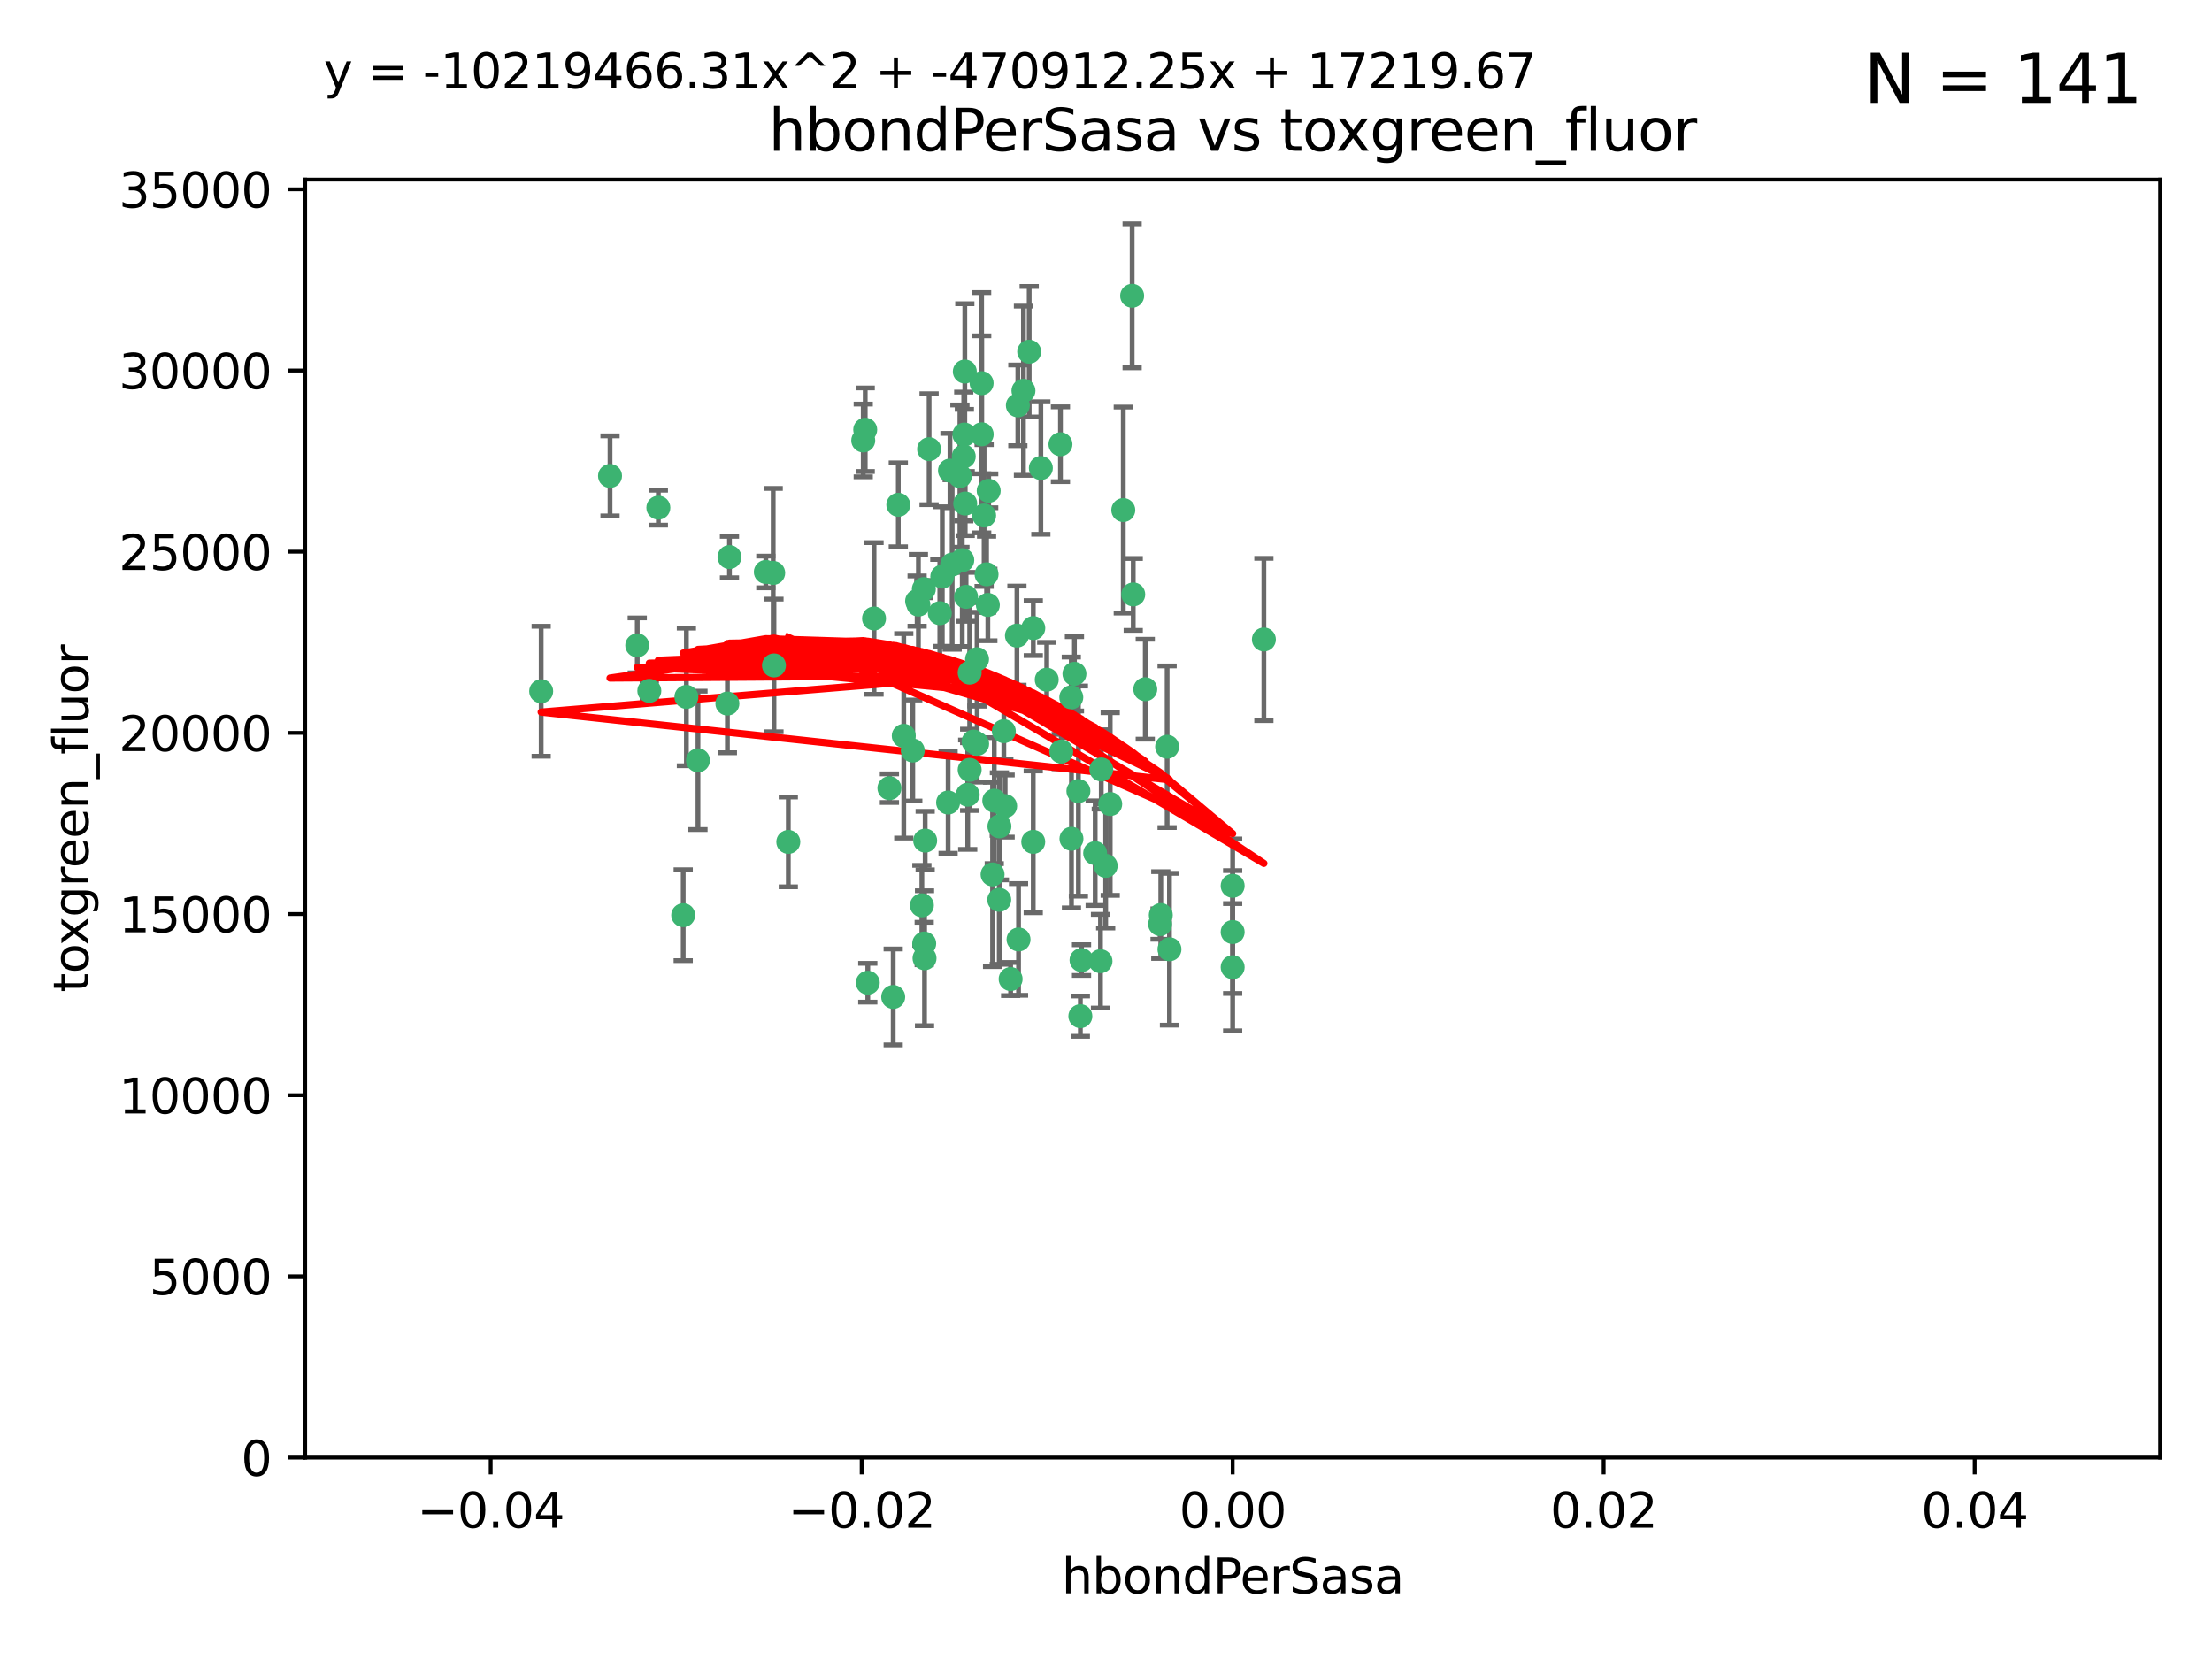 <?xml version="1.0" encoding="utf-8" standalone="no"?>
<!DOCTYPE svg PUBLIC "-//W3C//DTD SVG 1.1//EN"
  "http://www.w3.org/Graphics/SVG/1.1/DTD/svg11.dtd">
<svg xmlns:xlink="http://www.w3.org/1999/xlink" width="460.8pt" height="345.6pt" viewBox="0 0 460.8 345.6" xmlns="http://www.w3.org/2000/svg" version="1.1">
 <defs>
  <style type="text/css">*{stroke-linejoin: round; stroke-linecap: butt}</style>
 </defs>
 <g id="figure_1">
  <g id="patch_1">
   <path d="M 0 345.6 
L 460.8 345.6 
L 460.8 0 
L 0 0 
z
" style="fill: #ffffff"/>
  </g>
  <g id="axes_1">
   <g id="patch_2">
    <path d="M 63.571 303.64 
L 450 303.64 
L 450 37.411 
L 63.571 37.411 
z
" style="fill: #ffffff"/>
   </g>
   <g id="PathCollection_1">
    <defs>
     <path id="m8907fca92e" d="M 0 1.118 
C 0.297 1.118 0.581 1 0.791 0.791 
C 1 0.581 1.118 0.297 1.118 0 
C 1.118 -0.297 1 -0.581 0.791 -0.791 
C 0.581 -1 0.297 -1.118 0 -1.118 
C -0.297 -1.118 -0.581 -1 -0.791 -0.791 
C -1 -0.581 -1.118 -0.297 -1.118 0 
C -1.118 0.297 -1 0.581 -0.791 0.791 
C -0.581 1 -0.297 1.118 0 1.118 
z
" style="stroke: #3cb371"/>
    </defs>
    <g clip-path="url(#pfd1883e4c3)">
     <use xlink:href="#m8907fca92e" x="187.133" y="105.159" style="fill: #3cb371; stroke: #3cb371"/>
     <use xlink:href="#m8907fca92e" x="200.456" y="116.686" style="fill: #3cb371; stroke: #3cb371"/>
     <use xlink:href="#m8907fca92e" x="197.895" y="98.026" style="fill: #3cb371; stroke: #3cb371"/>
     <use xlink:href="#m8907fca92e" x="200.763" y="95.094" style="fill: #3cb371; stroke: #3cb371"/>
     <use xlink:href="#m8907fca92e" x="180.24" y="89.516" style="fill: #3cb371; stroke: #3cb371"/>
     <use xlink:href="#m8907fca92e" x="151.96" y="116.045" style="fill: #3cb371; stroke: #3cb371"/>
     <use xlink:href="#m8907fca92e" x="214.399" y="73.266" style="fill: #3cb371; stroke: #3cb371"/>
     <use xlink:href="#m8907fca92e" x="182.078" y="128.839" style="fill: #3cb371; stroke: #3cb371"/>
     <use xlink:href="#m8907fca92e" x="159.535" y="119.146" style="fill: #3cb371; stroke: #3cb371"/>
     <use xlink:href="#m8907fca92e" x="142.325" y="190.648" style="fill: #3cb371; stroke: #3cb371"/>
     <use xlink:href="#m8907fca92e" x="161.231" y="138.622" style="fill: #3cb371; stroke: #3cb371"/>
     <use xlink:href="#m8907fca92e" x="213.202" y="81.394" style="fill: #3cb371; stroke: #3cb371"/>
     <use xlink:href="#m8907fca92e" x="203.536" y="137.321" style="fill: #3cb371; stroke: #3cb371"/>
     <use xlink:href="#m8907fca92e" x="188.271" y="153.285" style="fill: #3cb371; stroke: #3cb371"/>
     <use xlink:href="#m8907fca92e" x="145.4" y="158.394" style="fill: #3cb371; stroke: #3cb371"/>
     <use xlink:href="#m8907fca92e" x="179.827" y="91.754" style="fill: #3cb371; stroke: #3cb371"/>
     <use xlink:href="#m8907fca92e" x="191.319" y="125.947" style="fill: #3cb371; stroke: #3cb371"/>
     <use xlink:href="#m8907fca92e" x="204.503" y="90.475" style="fill: #3cb371; stroke: #3cb371"/>
     <use xlink:href="#m8907fca92e" x="202.808" y="154.483" style="fill: #3cb371; stroke: #3cb371"/>
     <use xlink:href="#m8907fca92e" x="205.007" y="107.386" style="fill: #3cb371; stroke: #3cb371"/>
     <use xlink:href="#m8907fca92e" x="198.35" y="117.601" style="fill: #3cb371; stroke: #3cb371"/>
     <use xlink:href="#m8907fca92e" x="151.53" y="146.564" style="fill: #3cb371; stroke: #3cb371"/>
     <use xlink:href="#m8907fca92e" x="205.962" y="102.24" style="fill: #3cb371; stroke: #3cb371"/>
     <use xlink:href="#m8907fca92e" x="205.518" y="119.635" style="fill: #3cb371; stroke: #3cb371"/>
     <use xlink:href="#m8907fca92e" x="204.488" y="79.819" style="fill: #3cb371; stroke: #3cb371"/>
     <use xlink:href="#m8907fca92e" x="201.247" y="124.329" style="fill: #3cb371; stroke: #3cb371"/>
     <use xlink:href="#m8907fca92e" x="192.451" y="122.72" style="fill: #3cb371; stroke: #3cb371"/>
     <use xlink:href="#m8907fca92e" x="210.532" y="203.953" style="fill: #3cb371; stroke: #3cb371"/>
     <use xlink:href="#m8907fca92e" x="132.752" y="134.443" style="fill: #3cb371; stroke: #3cb371"/>
     <use xlink:href="#m8907fca92e" x="203.554" y="154.954" style="fill: #3cb371; stroke: #3cb371"/>
     <use xlink:href="#m8907fca92e" x="201.069" y="104.896" style="fill: #3cb371; stroke: #3cb371"/>
     <use xlink:href="#m8907fca92e" x="221.07" y="156.559" style="fill: #3cb371; stroke: #3cb371"/>
     <use xlink:href="#m8907fca92e" x="190.148" y="156.348" style="fill: #3cb371; stroke: #3cb371"/>
     <use xlink:href="#m8907fca92e" x="137.148" y="105.756" style="fill: #3cb371; stroke: #3cb371"/>
     <use xlink:href="#m8907fca92e" x="216.829" y="97.498" style="fill: #3cb371; stroke: #3cb371"/>
     <use xlink:href="#m8907fca92e" x="220.913" y="92.545" style="fill: #3cb371; stroke: #3cb371"/>
     <use xlink:href="#m8907fca92e" x="201.591" y="165.548" style="fill: #3cb371; stroke: #3cb371"/>
     <use xlink:href="#m8907fca92e" x="135.266" y="143.916" style="fill: #3cb371; stroke: #3cb371"/>
     <use xlink:href="#m8907fca92e" x="196.296" y="120.108" style="fill: #3cb371; stroke: #3cb371"/>
     <use xlink:href="#m8907fca92e" x="225.058" y="211.686" style="fill: #3cb371; stroke: #3cb371"/>
     <use xlink:href="#m8907fca92e" x="225.302" y="200.005" style="fill: #3cb371; stroke: #3cb371"/>
     <use xlink:href="#m8907fca92e" x="215.253" y="130.84" style="fill: #3cb371; stroke: #3cb371"/>
     <use xlink:href="#m8907fca92e" x="192.595" y="199.62" style="fill: #3cb371; stroke: #3cb371"/>
     <use xlink:href="#m8907fca92e" x="215.242" y="175.376" style="fill: #3cb371; stroke: #3cb371"/>
     <use xlink:href="#m8907fca92e" x="223.825" y="140.37" style="fill: #3cb371; stroke: #3cb371"/>
     <use xlink:href="#m8907fca92e" x="197.506" y="167.179" style="fill: #3cb371; stroke: #3cb371"/>
     <use xlink:href="#m8907fca92e" x="201.996" y="160.372" style="fill: #3cb371; stroke: #3cb371"/>
     <use xlink:href="#m8907fca92e" x="142.99" y="145.178" style="fill: #3cb371; stroke: #3cb371"/>
     <use xlink:href="#m8907fca92e" x="205.787" y="126.015" style="fill: #3cb371; stroke: #3cb371"/>
     <use xlink:href="#m8907fca92e" x="209.388" y="167.916" style="fill: #3cb371; stroke: #3cb371"/>
     <use xlink:href="#m8907fca92e" x="191.05" y="125.214" style="fill: #3cb371; stroke: #3cb371"/>
     <use xlink:href="#m8907fca92e" x="200.987" y="77.397" style="fill: #3cb371; stroke: #3cb371"/>
     <use xlink:href="#m8907fca92e" x="193.547" y="93.572" style="fill: #3cb371; stroke: #3cb371"/>
     <use xlink:href="#m8907fca92e" x="209.117" y="152.32" style="fill: #3cb371; stroke: #3cb371"/>
     <use xlink:href="#m8907fca92e" x="195.78" y="127.738" style="fill: #3cb371; stroke: #3cb371"/>
     <use xlink:href="#m8907fca92e" x="223.169" y="145.262" style="fill: #3cb371; stroke: #3cb371"/>
     <use xlink:href="#m8907fca92e" x="208.159" y="187.448" style="fill: #3cb371; stroke: #3cb371"/>
     <use xlink:href="#m8907fca92e" x="201.999" y="140.122" style="fill: #3cb371; stroke: #3cb371"/>
     <use xlink:href="#m8907fca92e" x="199.969" y="99.184" style="fill: #3cb371; stroke: #3cb371"/>
     <use xlink:href="#m8907fca92e" x="235.844" y="61.614" style="fill: #3cb371; stroke: #3cb371"/>
     <use xlink:href="#m8907fca92e" x="233.999" y="106.253" style="fill: #3cb371; stroke: #3cb371"/>
     <use xlink:href="#m8907fca92e" x="192.043" y="188.597" style="fill: #3cb371; stroke: #3cb371"/>
     <use xlink:href="#m8907fca92e" x="241.816" y="190.622" style="fill: #3cb371; stroke: #3cb371"/>
     <use xlink:href="#m8907fca92e" x="212.037" y="84.44" style="fill: #3cb371; stroke: #3cb371"/>
     <use xlink:href="#m8907fca92e" x="211.844" y="132.411" style="fill: #3cb371; stroke: #3cb371"/>
     <use xlink:href="#m8907fca92e" x="207.124" y="166.79" style="fill: #3cb371; stroke: #3cb371"/>
     <use xlink:href="#m8907fca92e" x="127.081" y="99.14" style="fill: #3cb371; stroke: #3cb371"/>
     <use xlink:href="#m8907fca92e" x="180.776" y="204.723" style="fill: #3cb371; stroke: #3cb371"/>
     <use xlink:href="#m8907fca92e" x="185.282" y="164.19" style="fill: #3cb371; stroke: #3cb371"/>
     <use xlink:href="#m8907fca92e" x="243.133" y="155.561" style="fill: #3cb371; stroke: #3cb371"/>
     <use xlink:href="#m8907fca92e" x="243.621" y="197.75" style="fill: #3cb371; stroke: #3cb371"/>
     <use xlink:href="#m8907fca92e" x="112.736" y="143.999" style="fill: #3cb371; stroke: #3cb371"/>
     <use xlink:href="#m8907fca92e" x="206.77" y="182.16" style="fill: #3cb371; stroke: #3cb371"/>
     <use xlink:href="#m8907fca92e" x="208.195" y="172.143" style="fill: #3cb371; stroke: #3cb371"/>
     <use xlink:href="#m8907fca92e" x="186.069" y="207.684" style="fill: #3cb371; stroke: #3cb371"/>
     <use xlink:href="#m8907fca92e" x="263.292" y="133.213" style="fill: #3cb371; stroke: #3cb371"/>
     <use xlink:href="#m8907fca92e" x="200.892" y="90.523" style="fill: #3cb371; stroke: #3cb371"/>
     <use xlink:href="#m8907fca92e" x="229.414" y="160.289" style="fill: #3cb371; stroke: #3cb371"/>
     <use xlink:href="#m8907fca92e" x="192.527" y="196.552" style="fill: #3cb371; stroke: #3cb371"/>
     <use xlink:href="#m8907fca92e" x="230.332" y="180.373" style="fill: #3cb371; stroke: #3cb371"/>
     <use xlink:href="#m8907fca92e" x="161.071" y="119.349" style="fill: #3cb371; stroke: #3cb371"/>
     <use xlink:href="#m8907fca92e" x="228.144" y="177.728" style="fill: #3cb371; stroke: #3cb371"/>
     <use xlink:href="#m8907fca92e" x="212.181" y="195.709" style="fill: #3cb371; stroke: #3cb371"/>
     <use xlink:href="#m8907fca92e" x="223.205" y="174.728" style="fill: #3cb371; stroke: #3cb371"/>
     <use xlink:href="#m8907fca92e" x="218.054" y="141.593" style="fill: #3cb371; stroke: #3cb371"/>
     <use xlink:href="#m8907fca92e" x="192.729" y="175.112" style="fill: #3cb371; stroke: #3cb371"/>
     <use xlink:href="#m8907fca92e" x="256.786" y="194.16" style="fill: #3cb371; stroke: #3cb371"/>
     <use xlink:href="#m8907fca92e" x="241.666" y="192.502" style="fill: #3cb371; stroke: #3cb371"/>
     <use xlink:href="#m8907fca92e" x="224.65" y="164.794" style="fill: #3cb371; stroke: #3cb371"/>
     <use xlink:href="#m8907fca92e" x="238.58" y="143.576" style="fill: #3cb371; stroke: #3cb371"/>
     <use xlink:href="#m8907fca92e" x="229.252" y="200.236" style="fill: #3cb371; stroke: #3cb371"/>
     <use xlink:href="#m8907fca92e" x="231.277" y="167.495" style="fill: #3cb371; stroke: #3cb371"/>
     <use xlink:href="#m8907fca92e" x="236.073" y="123.828" style="fill: #3cb371; stroke: #3cb371"/>
     <use xlink:href="#m8907fca92e" x="256.786" y="201.488" style="fill: #3cb371; stroke: #3cb371"/>
     <use xlink:href="#m8907fca92e" x="256.786" y="184.534" style="fill: #3cb371; stroke: #3cb371"/>
     <use xlink:href="#m8907fca92e" x="164.219" y="175.388" style="fill: #3cb371; stroke: #3cb371"/>
    </g>
   </g>
   <g id="matplotlib.axis_1">
    <g id="xtick_1">
     <g id="line2d_1">
      <defs>
       <path id="m77142593d6" d="M 0 0 
L 0 3.5 
" style="stroke: #000000; stroke-width: 0.8"/>
      </defs>
      <g>
       <use xlink:href="#m77142593d6" x="102.214" y="303.64" style="stroke: #000000; stroke-width: 0.8"/>
      </g>
     </g>
     <g id="text_1">
      <!-- −0.04 -->
      <g transform="translate(86.891 318.238)scale(0.1 -0.1)">
       <defs>
        <path id="DejaVuSans-2212" d="M 678 2272 
L 4684 2272 
L 4684 1741 
L 678 1741 
L 678 2272 
z
" transform="scale(0.016)"/>
        <path id="DejaVuSans-30" d="M 2034 4250 
Q 1547 4250 1301 3770 
Q 1056 3291 1056 2328 
Q 1056 1369 1301 889 
Q 1547 409 2034 409 
Q 2525 409 2770 889 
Q 3016 1369 3016 2328 
Q 3016 3291 2770 3770 
Q 2525 4250 2034 4250 
z
M 2034 4750 
Q 2819 4750 3233 4129 
Q 3647 3509 3647 2328 
Q 3647 1150 3233 529 
Q 2819 -91 2034 -91 
Q 1250 -91 836 529 
Q 422 1150 422 2328 
Q 422 3509 836 4129 
Q 1250 4750 2034 4750 
z
" transform="scale(0.016)"/>
        <path id="DejaVuSans-2e" d="M 684 794 
L 1344 794 
L 1344 0 
L 684 0 
L 684 794 
z
" transform="scale(0.016)"/>
        <path id="DejaVuSans-34" d="M 2419 4116 
L 825 1625 
L 2419 1625 
L 2419 4116 
z
M 2253 4666 
L 3047 4666 
L 3047 1625 
L 3713 1625 
L 3713 1100 
L 3047 1100 
L 3047 0 
L 2419 0 
L 2419 1100 
L 313 1100 
L 313 1709 
L 2253 4666 
z
" transform="scale(0.016)"/>
       </defs>
       <use xlink:href="#DejaVuSans-2212"/>
       <use xlink:href="#DejaVuSans-30" x="83.789"/>
       <use xlink:href="#DejaVuSans-2e" x="147.412"/>
       <use xlink:href="#DejaVuSans-30" x="179.199"/>
       <use xlink:href="#DejaVuSans-34" x="242.822"/>
      </g>
     </g>
    </g>
    <g id="xtick_2">
     <g id="line2d_2">
      <g>
       <use xlink:href="#m77142593d6" x="179.5" y="303.64" style="stroke: #000000; stroke-width: 0.8"/>
      </g>
     </g>
     <g id="text_2">
      <!-- −0.02 -->
      <g transform="translate(164.177 318.238)scale(0.1 -0.1)">
       <defs>
        <path id="DejaVuSans-32" d="M 1228 531 
L 3431 531 
L 3431 0 
L 469 0 
L 469 531 
Q 828 903 1448 1529 
Q 2069 2156 2228 2338 
Q 2531 2678 2651 2914 
Q 2772 3150 2772 3378 
Q 2772 3750 2511 3984 
Q 2250 4219 1831 4219 
Q 1534 4219 1204 4116 
Q 875 4013 500 3803 
L 500 4441 
Q 881 4594 1212 4672 
Q 1544 4750 1819 4750 
Q 2544 4750 2975 4387 
Q 3406 4025 3406 3419 
Q 3406 3131 3298 2873 
Q 3191 2616 2906 2266 
Q 2828 2175 2409 1742 
Q 1991 1309 1228 531 
z
" transform="scale(0.016)"/>
       </defs>
       <use xlink:href="#DejaVuSans-2212"/>
       <use xlink:href="#DejaVuSans-30" x="83.789"/>
       <use xlink:href="#DejaVuSans-2e" x="147.412"/>
       <use xlink:href="#DejaVuSans-30" x="179.199"/>
       <use xlink:href="#DejaVuSans-32" x="242.822"/>
      </g>
     </g>
    </g>
    <g id="xtick_3">
     <g id="line2d_3">
      <g>
       <use xlink:href="#m77142593d6" x="256.786" y="303.64" style="stroke: #000000; stroke-width: 0.8"/>
      </g>
     </g>
     <g id="text_3">
      <!-- 0.00 -->
      <g transform="translate(245.653 318.238)scale(0.1 -0.1)">
       <use xlink:href="#DejaVuSans-30"/>
       <use xlink:href="#DejaVuSans-2e" x="63.623"/>
       <use xlink:href="#DejaVuSans-30" x="95.41"/>
       <use xlink:href="#DejaVuSans-30" x="159.033"/>
      </g>
     </g>
    </g>
    <g id="xtick_4">
     <g id="line2d_4">
      <g>
       <use xlink:href="#m77142593d6" x="334.071" y="303.64" style="stroke: #000000; stroke-width: 0.8"/>
      </g>
     </g>
     <g id="text_4">
      <!-- 0.02 -->
      <g transform="translate(322.939 318.238)scale(0.1 -0.1)">
       <use xlink:href="#DejaVuSans-30"/>
       <use xlink:href="#DejaVuSans-2e" x="63.623"/>
       <use xlink:href="#DejaVuSans-30" x="95.41"/>
       <use xlink:href="#DejaVuSans-32" x="159.033"/>
      </g>
     </g>
    </g>
    <g id="xtick_5">
     <g id="line2d_5">
      <g>
       <use xlink:href="#m77142593d6" x="411.357" y="303.64" style="stroke: #000000; stroke-width: 0.8"/>
      </g>
     </g>
     <g id="text_5">
      <!-- 0.04 -->
      <g transform="translate(400.224 318.238)scale(0.1 -0.1)">
       <use xlink:href="#DejaVuSans-30"/>
       <use xlink:href="#DejaVuSans-2e" x="63.623"/>
       <use xlink:href="#DejaVuSans-30" x="95.41"/>
       <use xlink:href="#DejaVuSans-34" x="159.033"/>
      </g>
     </g>
    </g>
    <g id="text_6">
     <!-- hbondPerSasa -->
     <g transform="translate(221.168 331.917)scale(0.1 -0.1)">
      <defs>
       <path id="DejaVuSans-68" d="M 3513 2113 
L 3513 0 
L 2938 0 
L 2938 2094 
Q 2938 2591 2744 2837 
Q 2550 3084 2163 3084 
Q 1697 3084 1428 2787 
Q 1159 2491 1159 1978 
L 1159 0 
L 581 0 
L 581 4863 
L 1159 4863 
L 1159 2956 
Q 1366 3272 1645 3428 
Q 1925 3584 2291 3584 
Q 2894 3584 3203 3211 
Q 3513 2838 3513 2113 
z
" transform="scale(0.016)"/>
       <path id="DejaVuSans-62" d="M 3116 1747 
Q 3116 2381 2855 2742 
Q 2594 3103 2138 3103 
Q 1681 3103 1420 2742 
Q 1159 2381 1159 1747 
Q 1159 1113 1420 752 
Q 1681 391 2138 391 
Q 2594 391 2855 752 
Q 3116 1113 3116 1747 
z
M 1159 2969 
Q 1341 3281 1617 3432 
Q 1894 3584 2278 3584 
Q 2916 3584 3314 3078 
Q 3713 2572 3713 1747 
Q 3713 922 3314 415 
Q 2916 -91 2278 -91 
Q 1894 -91 1617 61 
Q 1341 213 1159 525 
L 1159 0 
L 581 0 
L 581 4863 
L 1159 4863 
L 1159 2969 
z
" transform="scale(0.016)"/>
       <path id="DejaVuSans-6f" d="M 1959 3097 
Q 1497 3097 1228 2736 
Q 959 2375 959 1747 
Q 959 1119 1226 758 
Q 1494 397 1959 397 
Q 2419 397 2687 759 
Q 2956 1122 2956 1747 
Q 2956 2369 2687 2733 
Q 2419 3097 1959 3097 
z
M 1959 3584 
Q 2709 3584 3137 3096 
Q 3566 2609 3566 1747 
Q 3566 888 3137 398 
Q 2709 -91 1959 -91 
Q 1206 -91 779 398 
Q 353 888 353 1747 
Q 353 2609 779 3096 
Q 1206 3584 1959 3584 
z
" transform="scale(0.016)"/>
       <path id="DejaVuSans-6e" d="M 3513 2113 
L 3513 0 
L 2938 0 
L 2938 2094 
Q 2938 2591 2744 2837 
Q 2550 3084 2163 3084 
Q 1697 3084 1428 2787 
Q 1159 2491 1159 1978 
L 1159 0 
L 581 0 
L 581 3500 
L 1159 3500 
L 1159 2956 
Q 1366 3272 1645 3428 
Q 1925 3584 2291 3584 
Q 2894 3584 3203 3211 
Q 3513 2838 3513 2113 
z
" transform="scale(0.016)"/>
       <path id="DejaVuSans-64" d="M 2906 2969 
L 2906 4863 
L 3481 4863 
L 3481 0 
L 2906 0 
L 2906 525 
Q 2725 213 2448 61 
Q 2172 -91 1784 -91 
Q 1150 -91 751 415 
Q 353 922 353 1747 
Q 353 2572 751 3078 
Q 1150 3584 1784 3584 
Q 2172 3584 2448 3432 
Q 2725 3281 2906 2969 
z
M 947 1747 
Q 947 1113 1208 752 
Q 1469 391 1925 391 
Q 2381 391 2643 752 
Q 2906 1113 2906 1747 
Q 2906 2381 2643 2742 
Q 2381 3103 1925 3103 
Q 1469 3103 1208 2742 
Q 947 2381 947 1747 
z
" transform="scale(0.016)"/>
       <path id="DejaVuSans-50" d="M 1259 4147 
L 1259 2394 
L 2053 2394 
Q 2494 2394 2734 2622 
Q 2975 2850 2975 3272 
Q 2975 3691 2734 3919 
Q 2494 4147 2053 4147 
L 1259 4147 
z
M 628 4666 
L 2053 4666 
Q 2838 4666 3239 4311 
Q 3641 3956 3641 3272 
Q 3641 2581 3239 2228 
Q 2838 1875 2053 1875 
L 1259 1875 
L 1259 0 
L 628 0 
L 628 4666 
z
" transform="scale(0.016)"/>
       <path id="DejaVuSans-65" d="M 3597 1894 
L 3597 1613 
L 953 1613 
Q 991 1019 1311 708 
Q 1631 397 2203 397 
Q 2534 397 2845 478 
Q 3156 559 3463 722 
L 3463 178 
Q 3153 47 2828 -22 
Q 2503 -91 2169 -91 
Q 1331 -91 842 396 
Q 353 884 353 1716 
Q 353 2575 817 3079 
Q 1281 3584 2069 3584 
Q 2775 3584 3186 3129 
Q 3597 2675 3597 1894 
z
M 3022 2063 
Q 3016 2534 2758 2815 
Q 2500 3097 2075 3097 
Q 1594 3097 1305 2825 
Q 1016 2553 972 2059 
L 3022 2063 
z
" transform="scale(0.016)"/>
       <path id="DejaVuSans-72" d="M 2631 2963 
Q 2534 3019 2420 3045 
Q 2306 3072 2169 3072 
Q 1681 3072 1420 2755 
Q 1159 2438 1159 1844 
L 1159 0 
L 581 0 
L 581 3500 
L 1159 3500 
L 1159 2956 
Q 1341 3275 1631 3429 
Q 1922 3584 2338 3584 
Q 2397 3584 2469 3576 
Q 2541 3569 2628 3553 
L 2631 2963 
z
" transform="scale(0.016)"/>
       <path id="DejaVuSans-53" d="M 3425 4513 
L 3425 3897 
Q 3066 4069 2747 4153 
Q 2428 4238 2131 4238 
Q 1616 4238 1336 4038 
Q 1056 3838 1056 3469 
Q 1056 3159 1242 3001 
Q 1428 2844 1947 2747 
L 2328 2669 
Q 3034 2534 3370 2195 
Q 3706 1856 3706 1288 
Q 3706 609 3251 259 
Q 2797 -91 1919 -91 
Q 1588 -91 1214 -16 
Q 841 59 441 206 
L 441 856 
Q 825 641 1194 531 
Q 1563 422 1919 422 
Q 2459 422 2753 634 
Q 3047 847 3047 1241 
Q 3047 1584 2836 1778 
Q 2625 1972 2144 2069 
L 1759 2144 
Q 1053 2284 737 2584 
Q 422 2884 422 3419 
Q 422 4038 858 4394 
Q 1294 4750 2059 4750 
Q 2388 4750 2728 4690 
Q 3069 4631 3425 4513 
z
" transform="scale(0.016)"/>
       <path id="DejaVuSans-61" d="M 2194 1759 
Q 1497 1759 1228 1600 
Q 959 1441 959 1056 
Q 959 750 1161 570 
Q 1363 391 1709 391 
Q 2188 391 2477 730 
Q 2766 1069 2766 1631 
L 2766 1759 
L 2194 1759 
z
M 3341 1997 
L 3341 0 
L 2766 0 
L 2766 531 
Q 2569 213 2275 61 
Q 1981 -91 1556 -91 
Q 1019 -91 701 211 
Q 384 513 384 1019 
Q 384 1609 779 1909 
Q 1175 2209 1959 2209 
L 2766 2209 
L 2766 2266 
Q 2766 2663 2505 2880 
Q 2244 3097 1772 3097 
Q 1472 3097 1187 3025 
Q 903 2953 641 2809 
L 641 3341 
Q 956 3463 1253 3523 
Q 1550 3584 1831 3584 
Q 2591 3584 2966 3190 
Q 3341 2797 3341 1997 
z
" transform="scale(0.016)"/>
       <path id="DejaVuSans-73" d="M 2834 3397 
L 2834 2853 
Q 2591 2978 2328 3040 
Q 2066 3103 1784 3103 
Q 1356 3103 1142 2972 
Q 928 2841 928 2578 
Q 928 2378 1081 2264 
Q 1234 2150 1697 2047 
L 1894 2003 
Q 2506 1872 2764 1633 
Q 3022 1394 3022 966 
Q 3022 478 2636 193 
Q 2250 -91 1575 -91 
Q 1294 -91 989 -36 
Q 684 19 347 128 
L 347 722 
Q 666 556 975 473 
Q 1284 391 1588 391 
Q 1994 391 2212 530 
Q 2431 669 2431 922 
Q 2431 1156 2273 1281 
Q 2116 1406 1581 1522 
L 1381 1569 
Q 847 1681 609 1914 
Q 372 2147 372 2553 
Q 372 3047 722 3315 
Q 1072 3584 1716 3584 
Q 2034 3584 2315 3537 
Q 2597 3491 2834 3397 
z
" transform="scale(0.016)"/>
      </defs>
      <use xlink:href="#DejaVuSans-68"/>
      <use xlink:href="#DejaVuSans-62" x="63.379"/>
      <use xlink:href="#DejaVuSans-6f" x="126.855"/>
      <use xlink:href="#DejaVuSans-6e" x="188.037"/>
      <use xlink:href="#DejaVuSans-64" x="251.416"/>
      <use xlink:href="#DejaVuSans-50" x="314.893"/>
      <use xlink:href="#DejaVuSans-65" x="371.57"/>
      <use xlink:href="#DejaVuSans-72" x="433.094"/>
      <use xlink:href="#DejaVuSans-53" x="474.207"/>
      <use xlink:href="#DejaVuSans-61" x="537.684"/>
      <use xlink:href="#DejaVuSans-73" x="598.963"/>
      <use xlink:href="#DejaVuSans-61" x="651.062"/>
     </g>
    </g>
   </g>
   <g id="matplotlib.axis_2">
    <g id="ytick_1">
     <g id="line2d_6">
      <defs>
       <path id="m560fe6e4a2" d="M 0 0 
L -3.5 0 
" style="stroke: #000000; stroke-width: 0.8"/>
      </defs>
      <g>
       <use xlink:href="#m560fe6e4a2" x="63.571" y="303.64" style="stroke: #000000; stroke-width: 0.8"/>
      </g>
     </g>
     <g id="text_7">
      <!-- 0 -->
      <g transform="translate(50.209 307.439)scale(0.1 -0.1)">
       <use xlink:href="#DejaVuSans-30"/>
      </g>
     </g>
    </g>
    <g id="ytick_2">
     <g id="line2d_7">
      <g>
       <use xlink:href="#m560fe6e4a2" x="63.571" y="265.897" style="stroke: #000000; stroke-width: 0.8"/>
      </g>
     </g>
     <g id="text_8">
      <!-- 5000 -->
      <g transform="translate(31.121 269.696)scale(0.1 -0.1)">
       <defs>
        <path id="DejaVuSans-35" d="M 691 4666 
L 3169 4666 
L 3169 4134 
L 1269 4134 
L 1269 2991 
Q 1406 3038 1543 3061 
Q 1681 3084 1819 3084 
Q 2600 3084 3056 2656 
Q 3513 2228 3513 1497 
Q 3513 744 3044 326 
Q 2575 -91 1722 -91 
Q 1428 -91 1123 -41 
Q 819 9 494 109 
L 494 744 
Q 775 591 1075 516 
Q 1375 441 1709 441 
Q 2250 441 2565 725 
Q 2881 1009 2881 1497 
Q 2881 1984 2565 2268 
Q 2250 2553 1709 2553 
Q 1456 2553 1204 2497 
Q 953 2441 691 2322 
L 691 4666 
z
" transform="scale(0.016)"/>
       </defs>
       <use xlink:href="#DejaVuSans-35"/>
       <use xlink:href="#DejaVuSans-30" x="63.623"/>
       <use xlink:href="#DejaVuSans-30" x="127.246"/>
       <use xlink:href="#DejaVuSans-30" x="190.869"/>
      </g>
     </g>
    </g>
    <g id="ytick_3">
     <g id="line2d_8">
      <g>
       <use xlink:href="#m560fe6e4a2" x="63.571" y="228.154" style="stroke: #000000; stroke-width: 0.8"/>
      </g>
     </g>
     <g id="text_9">
      <!-- 10000 -->
      <g transform="translate(24.759 231.953)scale(0.1 -0.1)">
       <defs>
        <path id="DejaVuSans-31" d="M 794 531 
L 1825 531 
L 1825 4091 
L 703 3866 
L 703 4441 
L 1819 4666 
L 2450 4666 
L 2450 531 
L 3481 531 
L 3481 0 
L 794 0 
L 794 531 
z
" transform="scale(0.016)"/>
       </defs>
       <use xlink:href="#DejaVuSans-31"/>
       <use xlink:href="#DejaVuSans-30" x="63.623"/>
       <use xlink:href="#DejaVuSans-30" x="127.246"/>
       <use xlink:href="#DejaVuSans-30" x="190.869"/>
       <use xlink:href="#DejaVuSans-30" x="254.492"/>
      </g>
     </g>
    </g>
    <g id="ytick_4">
     <g id="line2d_9">
      <g>
       <use xlink:href="#m560fe6e4a2" x="63.571" y="190.411" style="stroke: #000000; stroke-width: 0.8"/>
      </g>
     </g>
     <g id="text_10">
      <!-- 15000 -->
      <g transform="translate(24.759 194.21)scale(0.1 -0.1)">
       <use xlink:href="#DejaVuSans-31"/>
       <use xlink:href="#DejaVuSans-35" x="63.623"/>
       <use xlink:href="#DejaVuSans-30" x="127.246"/>
       <use xlink:href="#DejaVuSans-30" x="190.869"/>
       <use xlink:href="#DejaVuSans-30" x="254.492"/>
      </g>
     </g>
    </g>
    <g id="ytick_5">
     <g id="line2d_10">
      <g>
       <use xlink:href="#m560fe6e4a2" x="63.571" y="152.668" style="stroke: #000000; stroke-width: 0.8"/>
      </g>
     </g>
     <g id="text_11">
      <!-- 20000 -->
      <g transform="translate(24.759 156.467)scale(0.1 -0.1)">
       <use xlink:href="#DejaVuSans-32"/>
       <use xlink:href="#DejaVuSans-30" x="63.623"/>
       <use xlink:href="#DejaVuSans-30" x="127.246"/>
       <use xlink:href="#DejaVuSans-30" x="190.869"/>
       <use xlink:href="#DejaVuSans-30" x="254.492"/>
      </g>
     </g>
    </g>
    <g id="ytick_6">
     <g id="line2d_11">
      <g>
       <use xlink:href="#m560fe6e4a2" x="63.571" y="114.925" style="stroke: #000000; stroke-width: 0.8"/>
      </g>
     </g>
     <g id="text_12">
      <!-- 25000 -->
      <g transform="translate(24.759 118.724)scale(0.1 -0.1)">
       <use xlink:href="#DejaVuSans-32"/>
       <use xlink:href="#DejaVuSans-35" x="63.623"/>
       <use xlink:href="#DejaVuSans-30" x="127.246"/>
       <use xlink:href="#DejaVuSans-30" x="190.869"/>
       <use xlink:href="#DejaVuSans-30" x="254.492"/>
      </g>
     </g>
    </g>
    <g id="ytick_7">
     <g id="line2d_12">
      <g>
       <use xlink:href="#m560fe6e4a2" x="63.571" y="77.181" style="stroke: #000000; stroke-width: 0.8"/>
      </g>
     </g>
     <g id="text_13">
      <!-- 30000 -->
      <g transform="translate(24.759 80.981)scale(0.1 -0.1)">
       <defs>
        <path id="DejaVuSans-33" d="M 2597 2516 
Q 3050 2419 3304 2112 
Q 3559 1806 3559 1356 
Q 3559 666 3084 287 
Q 2609 -91 1734 -91 
Q 1441 -91 1130 -33 
Q 819 25 488 141 
L 488 750 
Q 750 597 1062 519 
Q 1375 441 1716 441 
Q 2309 441 2620 675 
Q 2931 909 2931 1356 
Q 2931 1769 2642 2001 
Q 2353 2234 1838 2234 
L 1294 2234 
L 1294 2753 
L 1863 2753 
Q 2328 2753 2575 2939 
Q 2822 3125 2822 3475 
Q 2822 3834 2567 4026 
Q 2313 4219 1838 4219 
Q 1578 4219 1281 4162 
Q 984 4106 628 3988 
L 628 4550 
Q 988 4650 1302 4700 
Q 1616 4750 1894 4750 
Q 2613 4750 3031 4423 
Q 3450 4097 3450 3541 
Q 3450 3153 3228 2886 
Q 3006 2619 2597 2516 
z
" transform="scale(0.016)"/>
       </defs>
       <use xlink:href="#DejaVuSans-33"/>
       <use xlink:href="#DejaVuSans-30" x="63.623"/>
       <use xlink:href="#DejaVuSans-30" x="127.246"/>
       <use xlink:href="#DejaVuSans-30" x="190.869"/>
       <use xlink:href="#DejaVuSans-30" x="254.492"/>
      </g>
     </g>
    </g>
    <g id="ytick_8">
     <g id="line2d_13">
      <g>
       <use xlink:href="#m560fe6e4a2" x="63.571" y="39.438" style="stroke: #000000; stroke-width: 0.8"/>
      </g>
     </g>
     <g id="text_14">
      <!-- 35000 -->
      <g transform="translate(24.759 43.238)scale(0.1 -0.1)">
       <use xlink:href="#DejaVuSans-33"/>
       <use xlink:href="#DejaVuSans-35" x="63.623"/>
       <use xlink:href="#DejaVuSans-30" x="127.246"/>
       <use xlink:href="#DejaVuSans-30" x="190.869"/>
       <use xlink:href="#DejaVuSans-30" x="254.492"/>
      </g>
     </g>
    </g>
    <g id="text_15">
     <!-- toxgreen_fluor -->
     <g transform="translate(18.401 206.72)rotate(-90)scale(0.1 -0.1)">
      <defs>
       <path id="DejaVuSans-74" d="M 1172 4494 
L 1172 3500 
L 2356 3500 
L 2356 3053 
L 1172 3053 
L 1172 1153 
Q 1172 725 1289 603 
Q 1406 481 1766 481 
L 2356 481 
L 2356 0 
L 1766 0 
Q 1100 0 847 248 
Q 594 497 594 1153 
L 594 3053 
L 172 3053 
L 172 3500 
L 594 3500 
L 594 4494 
L 1172 4494 
z
" transform="scale(0.016)"/>
       <path id="DejaVuSans-78" d="M 3513 3500 
L 2247 1797 
L 3578 0 
L 2900 0 
L 1881 1375 
L 863 0 
L 184 0 
L 1544 1831 
L 300 3500 
L 978 3500 
L 1906 2253 
L 2834 3500 
L 3513 3500 
z
" transform="scale(0.016)"/>
       <path id="DejaVuSans-67" d="M 2906 1791 
Q 2906 2416 2648 2759 
Q 2391 3103 1925 3103 
Q 1463 3103 1205 2759 
Q 947 2416 947 1791 
Q 947 1169 1205 825 
Q 1463 481 1925 481 
Q 2391 481 2648 825 
Q 2906 1169 2906 1791 
z
M 3481 434 
Q 3481 -459 3084 -895 
Q 2688 -1331 1869 -1331 
Q 1566 -1331 1297 -1286 
Q 1028 -1241 775 -1147 
L 775 -588 
Q 1028 -725 1275 -790 
Q 1522 -856 1778 -856 
Q 2344 -856 2625 -561 
Q 2906 -266 2906 331 
L 2906 616 
Q 2728 306 2450 153 
Q 2172 0 1784 0 
Q 1141 0 747 490 
Q 353 981 353 1791 
Q 353 2603 747 3093 
Q 1141 3584 1784 3584 
Q 2172 3584 2450 3431 
Q 2728 3278 2906 2969 
L 2906 3500 
L 3481 3500 
L 3481 434 
z
" transform="scale(0.016)"/>
       <path id="DejaVuSans-5f" d="M 3263 -1063 
L 3263 -1509 
L -63 -1509 
L -63 -1063 
L 3263 -1063 
z
" transform="scale(0.016)"/>
       <path id="DejaVuSans-66" d="M 2375 4863 
L 2375 4384 
L 1825 4384 
Q 1516 4384 1395 4259 
Q 1275 4134 1275 3809 
L 1275 3500 
L 2222 3500 
L 2222 3053 
L 1275 3053 
L 1275 0 
L 697 0 
L 697 3053 
L 147 3053 
L 147 3500 
L 697 3500 
L 697 3744 
Q 697 4328 969 4595 
Q 1241 4863 1831 4863 
L 2375 4863 
z
" transform="scale(0.016)"/>
       <path id="DejaVuSans-6c" d="M 603 4863 
L 1178 4863 
L 1178 0 
L 603 0 
L 603 4863 
z
" transform="scale(0.016)"/>
       <path id="DejaVuSans-75" d="M 544 1381 
L 544 3500 
L 1119 3500 
L 1119 1403 
Q 1119 906 1312 657 
Q 1506 409 1894 409 
Q 2359 409 2629 706 
Q 2900 1003 2900 1516 
L 2900 3500 
L 3475 3500 
L 3475 0 
L 2900 0 
L 2900 538 
Q 2691 219 2414 64 
Q 2138 -91 1772 -91 
Q 1169 -91 856 284 
Q 544 659 544 1381 
z
M 1991 3584 
L 1991 3584 
z
" transform="scale(0.016)"/>
      </defs>
      <use xlink:href="#DejaVuSans-74"/>
      <use xlink:href="#DejaVuSans-6f" x="39.209"/>
      <use xlink:href="#DejaVuSans-78" x="97.266"/>
      <use xlink:href="#DejaVuSans-67" x="156.445"/>
      <use xlink:href="#DejaVuSans-72" x="219.922"/>
      <use xlink:href="#DejaVuSans-65" x="258.785"/>
      <use xlink:href="#DejaVuSans-65" x="320.309"/>
      <use xlink:href="#DejaVuSans-6e" x="381.832"/>
      <use xlink:href="#DejaVuSans-5f" x="445.211"/>
      <use xlink:href="#DejaVuSans-66" x="495.211"/>
      <use xlink:href="#DejaVuSans-6c" x="530.416"/>
      <use xlink:href="#DejaVuSans-75" x="558.199"/>
      <use xlink:href="#DejaVuSans-6f" x="621.578"/>
      <use xlink:href="#DejaVuSans-72" x="682.76"/>
     </g>
    </g>
   </g>
   <g id="LineCollection_1">
    <path d="M 187.133 113.901 
L 187.133 96.418 
" clip-path="url(#pfd1883e4c3)" style="fill: none; stroke: #696969"/>
    <path d="M 200.456 134.682 
L 200.456 98.689 
" clip-path="url(#pfd1883e4c3)" style="fill: none; stroke: #696969"/>
    <path d="M 197.895 105.772 
L 197.895 90.281 
" clip-path="url(#pfd1883e4c3)" style="fill: none; stroke: #696969"/>
    <path d="M 200.763 108.514 
L 200.763 81.675 
" clip-path="url(#pfd1883e4c3)" style="fill: none; stroke: #696969"/>
    <path d="M 180.24 98.217 
L 180.24 80.815 
" clip-path="url(#pfd1883e4c3)" style="fill: none; stroke: #696969"/>
    <path d="M 151.96 120.361 
L 151.96 111.729 
" clip-path="url(#pfd1883e4c3)" style="fill: none; stroke: #696969"/>
    <path d="M 214.399 86.861 
L 214.399 59.671 
" clip-path="url(#pfd1883e4c3)" style="fill: none; stroke: #696969"/>
    <path d="M 182.078 144.637 
L 182.078 113.041 
" clip-path="url(#pfd1883e4c3)" style="fill: none; stroke: #696969"/>
    <path d="M 159.535 122.449 
L 159.535 115.842 
" clip-path="url(#pfd1883e4c3)" style="fill: none; stroke: #696969"/>
    <path d="M 142.325 200.118 
L 142.325 181.177 
" clip-path="url(#pfd1883e4c3)" style="fill: none; stroke: #696969"/>
    <path d="M 161.231 152.437 
L 161.231 124.806 
" clip-path="url(#pfd1883e4c3)" style="fill: none; stroke: #696969"/>
    <path d="M 213.202 99.017 
L 213.202 63.771 
" clip-path="url(#pfd1883e4c3)" style="fill: none; stroke: #696969"/>
    <path d="M 203.536 147.102 
L 203.536 127.541 
" clip-path="url(#pfd1883e4c3)" style="fill: none; stroke: #696969"/>
    <path d="M 188.271 174.582 
L 188.271 131.988 
" clip-path="url(#pfd1883e4c3)" style="fill: none; stroke: #696969"/>
    <path d="M 145.4 172.807 
L 145.4 143.981 
" clip-path="url(#pfd1883e4c3)" style="fill: none; stroke: #696969"/>
    <path d="M 179.827 99.334 
L 179.827 84.174 
" clip-path="url(#pfd1883e4c3)" style="fill: none; stroke: #696969"/>
    <path d="M 191.319 136.397 
L 191.319 115.497 
" clip-path="url(#pfd1883e4c3)" style="fill: none; stroke: #696969"/>
    <path d="M 204.503 111.003 
L 204.503 69.947 
" clip-path="url(#pfd1883e4c3)" style="fill: none; stroke: #696969"/>
    <path d="M 202.808 155.048 
L 202.808 153.918 
" clip-path="url(#pfd1883e4c3)" style="fill: none; stroke: #696969"/>
    <path d="M 205.007 122.155 
L 205.007 92.617 
" clip-path="url(#pfd1883e4c3)" style="fill: none; stroke: #696969"/>
    <path d="M 198.35 135.26 
L 198.35 99.941 
" clip-path="url(#pfd1883e4c3)" style="fill: none; stroke: #696969"/>
    <path d="M 151.53 156.807 
L 151.53 136.321 
" clip-path="url(#pfd1883e4c3)" style="fill: none; stroke: #696969"/>
    <path d="M 205.962 105.772 
L 205.962 98.709 
" clip-path="url(#pfd1883e4c3)" style="fill: none; stroke: #696969"/>
    <path d="M 205.518 127.554 
L 205.518 111.717 
" clip-path="url(#pfd1883e4c3)" style="fill: none; stroke: #696969"/>
    <path d="M 204.488 98.693 
L 204.488 60.945 
" clip-path="url(#pfd1883e4c3)" style="fill: none; stroke: #696969"/>
    <path d="M 201.247 129.426 
L 201.247 119.231 
" clip-path="url(#pfd1883e4c3)" style="fill: none; stroke: #696969"/>
    <path d="M 192.451 124.514 
L 192.451 120.926 
" clip-path="url(#pfd1883e4c3)" style="fill: none; stroke: #696969"/>
    <path d="M 210.532 207.405 
L 210.532 200.501 
" clip-path="url(#pfd1883e4c3)" style="fill: none; stroke: #696969"/>
    <path d="M 132.752 140.163 
L 132.752 128.724 
" clip-path="url(#pfd1883e4c3)" style="fill: none; stroke: #696969"/>
    <path d="M 203.554 162.929 
L 203.554 146.979 
" clip-path="url(#pfd1883e4c3)" style="fill: none; stroke: #696969"/>
    <path d="M 201.069 111.578 
L 201.069 98.214 
" clip-path="url(#pfd1883e4c3)" style="fill: none; stroke: #696969"/>
    <path d="M 221.07 160.147 
L 221.07 152.97 
" clip-path="url(#pfd1883e4c3)" style="fill: none; stroke: #696969"/>
    <path d="M 190.148 166.868 
L 190.148 145.829 
" clip-path="url(#pfd1883e4c3)" style="fill: none; stroke: #696969"/>
    <path d="M 137.148 109.392 
L 137.148 102.12 
" clip-path="url(#pfd1883e4c3)" style="fill: none; stroke: #696969"/>
    <path d="M 216.829 111.302 
L 216.829 83.693 
" clip-path="url(#pfd1883e4c3)" style="fill: none; stroke: #696969"/>
    <path d="M 220.913 100.341 
L 220.913 84.749 
" clip-path="url(#pfd1883e4c3)" style="fill: none; stroke: #696969"/>
    <path d="M 201.591 176.939 
L 201.591 154.157 
" clip-path="url(#pfd1883e4c3)" style="fill: none; stroke: #696969"/>
    <path d="M 135.266 145.941 
L 135.266 141.891 
" clip-path="url(#pfd1883e4c3)" style="fill: none; stroke: #696969"/>
    <path d="M 196.296 134.641 
L 196.296 105.576 
" clip-path="url(#pfd1883e4c3)" style="fill: none; stroke: #696969"/>
    <path d="M 225.058 215.883 
L 225.058 207.488 
" clip-path="url(#pfd1883e4c3)" style="fill: none; stroke: #696969"/>
    <path d="M 225.302 203.204 
L 225.302 196.806 
" clip-path="url(#pfd1883e4c3)" style="fill: none; stroke: #696969"/>
    <path d="M 215.253 136.561 
L 215.253 125.12 
" clip-path="url(#pfd1883e4c3)" style="fill: none; stroke: #696969"/>
    <path d="M 192.595 213.675 
L 192.595 185.565 
" clip-path="url(#pfd1883e4c3)" style="fill: none; stroke: #696969"/>
    <path d="M 215.242 190.142 
L 215.242 160.609 
" clip-path="url(#pfd1883e4c3)" style="fill: none; stroke: #696969"/>
    <path d="M 223.825 148.106 
L 223.825 132.634 
" clip-path="url(#pfd1883e4c3)" style="fill: none; stroke: #696969"/>
    <path d="M 197.506 177.756 
L 197.506 156.602 
" clip-path="url(#pfd1883e4c3)" style="fill: none; stroke: #696969"/>
    <path d="M 201.996 168.839 
L 201.996 151.905 
" clip-path="url(#pfd1883e4c3)" style="fill: none; stroke: #696969"/>
    <path d="M 142.99 159.513 
L 142.99 130.843 
" clip-path="url(#pfd1883e4c3)" style="fill: none; stroke: #696969"/>
    <path d="M 205.787 133.474 
L 205.787 118.555 
" clip-path="url(#pfd1883e4c3)" style="fill: none; stroke: #696969"/>
    <path d="M 209.388 174.389 
L 209.388 161.444 
" clip-path="url(#pfd1883e4c3)" style="fill: none; stroke: #696969"/>
    <path d="M 191.05 130.449 
L 191.05 119.979 
" clip-path="url(#pfd1883e4c3)" style="fill: none; stroke: #696969"/>
    <path d="M 200.987 91.524 
L 200.987 63.27 
" clip-path="url(#pfd1883e4c3)" style="fill: none; stroke: #696969"/>
    <path d="M 193.547 105.129 
L 193.547 82.016 
" clip-path="url(#pfd1883e4c3)" style="fill: none; stroke: #696969"/>
    <path d="M 209.117 158.197 
L 209.117 146.442 
" clip-path="url(#pfd1883e4c3)" style="fill: none; stroke: #696969"/>
    <path d="M 195.78 138.926 
L 195.78 116.549 
" clip-path="url(#pfd1883e4c3)" style="fill: none; stroke: #696969"/>
    <path d="M 223.169 153.647 
L 223.169 136.877 
" clip-path="url(#pfd1883e4c3)" style="fill: none; stroke: #696969"/>
    <path d="M 208.159 200.874 
L 208.159 174.022 
" clip-path="url(#pfd1883e4c3)" style="fill: none; stroke: #696969"/>
    <path d="M 201.999 154.719 
L 201.999 125.526 
" clip-path="url(#pfd1883e4c3)" style="fill: none; stroke: #696969"/>
    <path d="M 199.969 114.01 
L 199.969 84.357 
" clip-path="url(#pfd1883e4c3)" style="fill: none; stroke: #696969"/>
    <path d="M 235.844 76.614 
L 235.844 46.614 
" clip-path="url(#pfd1883e4c3)" style="fill: none; stroke: #696969"/>
    <path d="M 233.999 127.715 
L 233.999 84.791 
" clip-path="url(#pfd1883e4c3)" style="fill: none; stroke: #696969"/>
    <path d="M 192.043 196.924 
L 192.043 180.269 
" clip-path="url(#pfd1883e4c3)" style="fill: none; stroke: #696969"/>
    <path d="M 241.816 199.661 
L 241.816 181.584 
" clip-path="url(#pfd1883e4c3)" style="fill: none; stroke: #696969"/>
    <path d="M 212.037 92.843 
L 212.037 76.037 
" clip-path="url(#pfd1883e4c3)" style="fill: none; stroke: #696969"/>
    <path d="M 211.844 142.738 
L 211.844 122.084 
" clip-path="url(#pfd1883e4c3)" style="fill: none; stroke: #696969"/>
    <path d="M 207.124 179.908 
L 207.124 153.671 
" clip-path="url(#pfd1883e4c3)" style="fill: none; stroke: #696969"/>
    <path d="M 127.081 107.483 
L 127.081 90.798 
" clip-path="url(#pfd1883e4c3)" style="fill: none; stroke: #696969"/>
    <path d="M 180.776 208.763 
L 180.776 200.682 
" clip-path="url(#pfd1883e4c3)" style="fill: none; stroke: #696969"/>
    <path d="M 185.282 167.175 
L 185.282 161.206 
" clip-path="url(#pfd1883e4c3)" style="fill: none; stroke: #696969"/>
    <path d="M 243.133 172.398 
L 243.133 138.724 
" clip-path="url(#pfd1883e4c3)" style="fill: none; stroke: #696969"/>
    <path d="M 243.621 213.563 
L 243.621 181.937 
" clip-path="url(#pfd1883e4c3)" style="fill: none; stroke: #696969"/>
    <path d="M 112.736 157.537 
L 112.736 130.461 
" clip-path="url(#pfd1883e4c3)" style="fill: none; stroke: #696969"/>
    <path d="M 206.77 201.352 
L 206.77 162.968 
" clip-path="url(#pfd1883e4c3)" style="fill: none; stroke: #696969"/>
    <path d="M 208.195 183.299 
L 208.195 160.986 
" clip-path="url(#pfd1883e4c3)" style="fill: none; stroke: #696969"/>
    <path d="M 186.069 217.677 
L 186.069 197.69 
" clip-path="url(#pfd1883e4c3)" style="fill: none; stroke: #696969"/>
    <path d="M 263.292 150.11 
L 263.292 116.316 
" clip-path="url(#pfd1883e4c3)" style="fill: none; stroke: #696969"/>
    <path d="M 200.892 95.772 
L 200.892 85.274 
" clip-path="url(#pfd1883e4c3)" style="fill: none; stroke: #696969"/>
    <path d="M 229.414 168.551 
L 229.414 152.026 
" clip-path="url(#pfd1883e4c3)" style="fill: none; stroke: #696969"/>
    <path d="M 192.527 200.974 
L 192.527 192.13 
" clip-path="url(#pfd1883e4c3)" style="fill: none; stroke: #696969"/>
    <path d="M 230.332 193.32 
L 230.332 167.427 
" clip-path="url(#pfd1883e4c3)" style="fill: none; stroke: #696969"/>
    <path d="M 161.071 136.952 
L 161.071 101.746 
" clip-path="url(#pfd1883e4c3)" style="fill: none; stroke: #696969"/>
    <path d="M 228.144 188.626 
L 228.144 166.829 
" clip-path="url(#pfd1883e4c3)" style="fill: none; stroke: #696969"/>
    <path d="M 212.181 207.343 
L 212.181 184.076 
" clip-path="url(#pfd1883e4c3)" style="fill: none; stroke: #696969"/>
    <path d="M 223.205 189.135 
L 223.205 160.322 
" clip-path="url(#pfd1883e4c3)" style="fill: none; stroke: #696969"/>
    <path d="M 218.054 149.363 
L 218.054 133.823 
" clip-path="url(#pfd1883e4c3)" style="fill: none; stroke: #696969"/>
    <path d="M 192.729 181.212 
L 192.729 169.013 
" clip-path="url(#pfd1883e4c3)" style="fill: none; stroke: #696969"/>
    <path d="M 256.786 206.958 
L 256.786 181.362 
" clip-path="url(#pfd1883e4c3)" style="fill: none; stroke: #696969"/>
    <path d="M 241.666 195.669 
L 241.666 189.335 
" clip-path="url(#pfd1883e4c3)" style="fill: none; stroke: #696969"/>
    <path d="M 224.65 186.68 
L 224.65 142.908 
" clip-path="url(#pfd1883e4c3)" style="fill: none; stroke: #696969"/>
    <path d="M 238.58 153.98 
L 238.58 133.171 
" clip-path="url(#pfd1883e4c3)" style="fill: none; stroke: #696969"/>
    <path d="M 229.252 209.997 
L 229.252 190.475 
" clip-path="url(#pfd1883e4c3)" style="fill: none; stroke: #696969"/>
    <path d="M 231.277 186.519 
L 231.277 148.47 
" clip-path="url(#pfd1883e4c3)" style="fill: none; stroke: #696969"/>
    <path d="M 236.073 131.314 
L 236.073 116.343 
" clip-path="url(#pfd1883e4c3)" style="fill: none; stroke: #696969"/>
    <path d="M 256.786 214.744 
L 256.786 188.233 
" clip-path="url(#pfd1883e4c3)" style="fill: none; stroke: #696969"/>
    <path d="M 256.786 194.3 
L 256.786 174.769 
" clip-path="url(#pfd1883e4c3)" style="fill: none; stroke: #696969"/>
    <path d="M 164.219 184.744 
L 164.219 166.033 
" clip-path="url(#pfd1883e4c3)" style="fill: none; stroke: #696969"/>
   </g>
   <g id="line2d_14">
    <defs>
     <path id="m96597fb5ff" d="M 2 0 
L -2 -0 
" style="stroke: #696969"/>
    </defs>
    <g clip-path="url(#pfd1883e4c3)">
     <use xlink:href="#m96597fb5ff" x="187.133" y="113.901" style="fill: #696969; stroke: #696969"/>
     <use xlink:href="#m96597fb5ff" x="200.456" y="134.682" style="fill: #696969; stroke: #696969"/>
     <use xlink:href="#m96597fb5ff" x="197.895" y="105.772" style="fill: #696969; stroke: #696969"/>
     <use xlink:href="#m96597fb5ff" x="200.763" y="108.514" style="fill: #696969; stroke: #696969"/>
     <use xlink:href="#m96597fb5ff" x="180.24" y="98.217" style="fill: #696969; stroke: #696969"/>
     <use xlink:href="#m96597fb5ff" x="151.96" y="120.361" style="fill: #696969; stroke: #696969"/>
     <use xlink:href="#m96597fb5ff" x="214.399" y="86.861" style="fill: #696969; stroke: #696969"/>
     <use xlink:href="#m96597fb5ff" x="182.078" y="144.637" style="fill: #696969; stroke: #696969"/>
     <use xlink:href="#m96597fb5ff" x="159.535" y="122.449" style="fill: #696969; stroke: #696969"/>
     <use xlink:href="#m96597fb5ff" x="142.325" y="200.118" style="fill: #696969; stroke: #696969"/>
     <use xlink:href="#m96597fb5ff" x="161.231" y="152.437" style="fill: #696969; stroke: #696969"/>
     <use xlink:href="#m96597fb5ff" x="213.202" y="99.017" style="fill: #696969; stroke: #696969"/>
     <use xlink:href="#m96597fb5ff" x="203.536" y="147.102" style="fill: #696969; stroke: #696969"/>
     <use xlink:href="#m96597fb5ff" x="188.271" y="174.582" style="fill: #696969; stroke: #696969"/>
     <use xlink:href="#m96597fb5ff" x="145.4" y="172.807" style="fill: #696969; stroke: #696969"/>
     <use xlink:href="#m96597fb5ff" x="179.827" y="99.334" style="fill: #696969; stroke: #696969"/>
     <use xlink:href="#m96597fb5ff" x="191.319" y="136.397" style="fill: #696969; stroke: #696969"/>
     <use xlink:href="#m96597fb5ff" x="204.503" y="111.003" style="fill: #696969; stroke: #696969"/>
     <use xlink:href="#m96597fb5ff" x="202.808" y="155.048" style="fill: #696969; stroke: #696969"/>
     <use xlink:href="#m96597fb5ff" x="205.007" y="122.155" style="fill: #696969; stroke: #696969"/>
     <use xlink:href="#m96597fb5ff" x="198.35" y="135.26" style="fill: #696969; stroke: #696969"/>
     <use xlink:href="#m96597fb5ff" x="151.53" y="156.807" style="fill: #696969; stroke: #696969"/>
     <use xlink:href="#m96597fb5ff" x="205.962" y="105.772" style="fill: #696969; stroke: #696969"/>
     <use xlink:href="#m96597fb5ff" x="205.518" y="127.554" style="fill: #696969; stroke: #696969"/>
     <use xlink:href="#m96597fb5ff" x="204.488" y="98.693" style="fill: #696969; stroke: #696969"/>
     <use xlink:href="#m96597fb5ff" x="201.247" y="129.426" style="fill: #696969; stroke: #696969"/>
     <use xlink:href="#m96597fb5ff" x="192.451" y="124.514" style="fill: #696969; stroke: #696969"/>
     <use xlink:href="#m96597fb5ff" x="210.532" y="207.405" style="fill: #696969; stroke: #696969"/>
     <use xlink:href="#m96597fb5ff" x="132.752" y="140.163" style="fill: #696969; stroke: #696969"/>
     <use xlink:href="#m96597fb5ff" x="203.554" y="162.929" style="fill: #696969; stroke: #696969"/>
     <use xlink:href="#m96597fb5ff" x="201.069" y="111.578" style="fill: #696969; stroke: #696969"/>
     <use xlink:href="#m96597fb5ff" x="221.07" y="160.147" style="fill: #696969; stroke: #696969"/>
     <use xlink:href="#m96597fb5ff" x="190.148" y="166.868" style="fill: #696969; stroke: #696969"/>
     <use xlink:href="#m96597fb5ff" x="137.148" y="109.392" style="fill: #696969; stroke: #696969"/>
     <use xlink:href="#m96597fb5ff" x="216.829" y="111.302" style="fill: #696969; stroke: #696969"/>
     <use xlink:href="#m96597fb5ff" x="220.913" y="100.341" style="fill: #696969; stroke: #696969"/>
     <use xlink:href="#m96597fb5ff" x="201.591" y="176.939" style="fill: #696969; stroke: #696969"/>
     <use xlink:href="#m96597fb5ff" x="135.266" y="145.941" style="fill: #696969; stroke: #696969"/>
     <use xlink:href="#m96597fb5ff" x="196.296" y="134.641" style="fill: #696969; stroke: #696969"/>
     <use xlink:href="#m96597fb5ff" x="225.058" y="215.883" style="fill: #696969; stroke: #696969"/>
     <use xlink:href="#m96597fb5ff" x="225.302" y="203.204" style="fill: #696969; stroke: #696969"/>
     <use xlink:href="#m96597fb5ff" x="215.253" y="136.561" style="fill: #696969; stroke: #696969"/>
     <use xlink:href="#m96597fb5ff" x="192.595" y="213.675" style="fill: #696969; stroke: #696969"/>
     <use xlink:href="#m96597fb5ff" x="215.242" y="190.142" style="fill: #696969; stroke: #696969"/>
     <use xlink:href="#m96597fb5ff" x="223.825" y="148.106" style="fill: #696969; stroke: #696969"/>
     <use xlink:href="#m96597fb5ff" x="197.506" y="177.756" style="fill: #696969; stroke: #696969"/>
     <use xlink:href="#m96597fb5ff" x="201.996" y="168.839" style="fill: #696969; stroke: #696969"/>
     <use xlink:href="#m96597fb5ff" x="142.99" y="159.513" style="fill: #696969; stroke: #696969"/>
     <use xlink:href="#m96597fb5ff" x="205.787" y="133.474" style="fill: #696969; stroke: #696969"/>
     <use xlink:href="#m96597fb5ff" x="209.388" y="174.389" style="fill: #696969; stroke: #696969"/>
     <use xlink:href="#m96597fb5ff" x="191.05" y="130.449" style="fill: #696969; stroke: #696969"/>
     <use xlink:href="#m96597fb5ff" x="200.987" y="91.524" style="fill: #696969; stroke: #696969"/>
     <use xlink:href="#m96597fb5ff" x="193.547" y="105.129" style="fill: #696969; stroke: #696969"/>
     <use xlink:href="#m96597fb5ff" x="209.117" y="158.197" style="fill: #696969; stroke: #696969"/>
     <use xlink:href="#m96597fb5ff" x="195.78" y="138.926" style="fill: #696969; stroke: #696969"/>
     <use xlink:href="#m96597fb5ff" x="223.169" y="153.647" style="fill: #696969; stroke: #696969"/>
     <use xlink:href="#m96597fb5ff" x="208.159" y="200.874" style="fill: #696969; stroke: #696969"/>
     <use xlink:href="#m96597fb5ff" x="201.999" y="154.719" style="fill: #696969; stroke: #696969"/>
     <use xlink:href="#m96597fb5ff" x="199.969" y="114.01" style="fill: #696969; stroke: #696969"/>
     <use xlink:href="#m96597fb5ff" x="235.844" y="76.614" style="fill: #696969; stroke: #696969"/>
     <use xlink:href="#m96597fb5ff" x="233.999" y="127.715" style="fill: #696969; stroke: #696969"/>
     <use xlink:href="#m96597fb5ff" x="192.043" y="196.924" style="fill: #696969; stroke: #696969"/>
     <use xlink:href="#m96597fb5ff" x="241.816" y="199.661" style="fill: #696969; stroke: #696969"/>
     <use xlink:href="#m96597fb5ff" x="212.037" y="92.843" style="fill: #696969; stroke: #696969"/>
     <use xlink:href="#m96597fb5ff" x="211.844" y="142.738" style="fill: #696969; stroke: #696969"/>
     <use xlink:href="#m96597fb5ff" x="207.124" y="179.908" style="fill: #696969; stroke: #696969"/>
     <use xlink:href="#m96597fb5ff" x="127.081" y="107.483" style="fill: #696969; stroke: #696969"/>
     <use xlink:href="#m96597fb5ff" x="180.776" y="208.763" style="fill: #696969; stroke: #696969"/>
     <use xlink:href="#m96597fb5ff" x="185.282" y="167.175" style="fill: #696969; stroke: #696969"/>
     <use xlink:href="#m96597fb5ff" x="243.133" y="172.398" style="fill: #696969; stroke: #696969"/>
     <use xlink:href="#m96597fb5ff" x="243.621" y="213.563" style="fill: #696969; stroke: #696969"/>
     <use xlink:href="#m96597fb5ff" x="112.736" y="157.537" style="fill: #696969; stroke: #696969"/>
     <use xlink:href="#m96597fb5ff" x="206.77" y="201.352" style="fill: #696969; stroke: #696969"/>
     <use xlink:href="#m96597fb5ff" x="208.195" y="183.299" style="fill: #696969; stroke: #696969"/>
     <use xlink:href="#m96597fb5ff" x="186.069" y="217.677" style="fill: #696969; stroke: #696969"/>
     <use xlink:href="#m96597fb5ff" x="263.292" y="150.11" style="fill: #696969; stroke: #696969"/>
     <use xlink:href="#m96597fb5ff" x="200.892" y="95.772" style="fill: #696969; stroke: #696969"/>
     <use xlink:href="#m96597fb5ff" x="229.414" y="168.551" style="fill: #696969; stroke: #696969"/>
     <use xlink:href="#m96597fb5ff" x="192.527" y="200.974" style="fill: #696969; stroke: #696969"/>
     <use xlink:href="#m96597fb5ff" x="230.332" y="193.32" style="fill: #696969; stroke: #696969"/>
     <use xlink:href="#m96597fb5ff" x="161.071" y="136.952" style="fill: #696969; stroke: #696969"/>
     <use xlink:href="#m96597fb5ff" x="228.144" y="188.626" style="fill: #696969; stroke: #696969"/>
     <use xlink:href="#m96597fb5ff" x="212.181" y="207.343" style="fill: #696969; stroke: #696969"/>
     <use xlink:href="#m96597fb5ff" x="223.205" y="189.135" style="fill: #696969; stroke: #696969"/>
     <use xlink:href="#m96597fb5ff" x="218.054" y="149.363" style="fill: #696969; stroke: #696969"/>
     <use xlink:href="#m96597fb5ff" x="192.729" y="181.212" style="fill: #696969; stroke: #696969"/>
     <use xlink:href="#m96597fb5ff" x="256.786" y="206.958" style="fill: #696969; stroke: #696969"/>
     <use xlink:href="#m96597fb5ff" x="241.666" y="195.669" style="fill: #696969; stroke: #696969"/>
     <use xlink:href="#m96597fb5ff" x="224.65" y="186.68" style="fill: #696969; stroke: #696969"/>
     <use xlink:href="#m96597fb5ff" x="238.58" y="153.98" style="fill: #696969; stroke: #696969"/>
     <use xlink:href="#m96597fb5ff" x="229.252" y="209.997" style="fill: #696969; stroke: #696969"/>
     <use xlink:href="#m96597fb5ff" x="231.277" y="186.519" style="fill: #696969; stroke: #696969"/>
     <use xlink:href="#m96597fb5ff" x="236.073" y="131.314" style="fill: #696969; stroke: #696969"/>
     <use xlink:href="#m96597fb5ff" x="256.786" y="214.744" style="fill: #696969; stroke: #696969"/>
     <use xlink:href="#m96597fb5ff" x="256.786" y="194.3" style="fill: #696969; stroke: #696969"/>
     <use xlink:href="#m96597fb5ff" x="164.219" y="184.744" style="fill: #696969; stroke: #696969"/>
    </g>
   </g>
   <g id="line2d_15">
    <g clip-path="url(#pfd1883e4c3)">
     <use xlink:href="#m96597fb5ff" x="187.133" y="96.418" style="fill: #696969; stroke: #696969"/>
     <use xlink:href="#m96597fb5ff" x="200.456" y="98.689" style="fill: #696969; stroke: #696969"/>
     <use xlink:href="#m96597fb5ff" x="197.895" y="90.281" style="fill: #696969; stroke: #696969"/>
     <use xlink:href="#m96597fb5ff" x="200.763" y="81.675" style="fill: #696969; stroke: #696969"/>
     <use xlink:href="#m96597fb5ff" x="180.24" y="80.815" style="fill: #696969; stroke: #696969"/>
     <use xlink:href="#m96597fb5ff" x="151.96" y="111.729" style="fill: #696969; stroke: #696969"/>
     <use xlink:href="#m96597fb5ff" x="214.399" y="59.671" style="fill: #696969; stroke: #696969"/>
     <use xlink:href="#m96597fb5ff" x="182.078" y="113.041" style="fill: #696969; stroke: #696969"/>
     <use xlink:href="#m96597fb5ff" x="159.535" y="115.842" style="fill: #696969; stroke: #696969"/>
     <use xlink:href="#m96597fb5ff" x="142.325" y="181.177" style="fill: #696969; stroke: #696969"/>
     <use xlink:href="#m96597fb5ff" x="161.231" y="124.806" style="fill: #696969; stroke: #696969"/>
     <use xlink:href="#m96597fb5ff" x="213.202" y="63.771" style="fill: #696969; stroke: #696969"/>
     <use xlink:href="#m96597fb5ff" x="203.536" y="127.541" style="fill: #696969; stroke: #696969"/>
     <use xlink:href="#m96597fb5ff" x="188.271" y="131.988" style="fill: #696969; stroke: #696969"/>
     <use xlink:href="#m96597fb5ff" x="145.4" y="143.981" style="fill: #696969; stroke: #696969"/>
     <use xlink:href="#m96597fb5ff" x="179.827" y="84.174" style="fill: #696969; stroke: #696969"/>
     <use xlink:href="#m96597fb5ff" x="191.319" y="115.497" style="fill: #696969; stroke: #696969"/>
     <use xlink:href="#m96597fb5ff" x="204.503" y="69.947" style="fill: #696969; stroke: #696969"/>
     <use xlink:href="#m96597fb5ff" x="202.808" y="153.918" style="fill: #696969; stroke: #696969"/>
     <use xlink:href="#m96597fb5ff" x="205.007" y="92.617" style="fill: #696969; stroke: #696969"/>
     <use xlink:href="#m96597fb5ff" x="198.35" y="99.941" style="fill: #696969; stroke: #696969"/>
     <use xlink:href="#m96597fb5ff" x="151.53" y="136.321" style="fill: #696969; stroke: #696969"/>
     <use xlink:href="#m96597fb5ff" x="205.962" y="98.709" style="fill: #696969; stroke: #696969"/>
     <use xlink:href="#m96597fb5ff" x="205.518" y="111.717" style="fill: #696969; stroke: #696969"/>
     <use xlink:href="#m96597fb5ff" x="204.488" y="60.945" style="fill: #696969; stroke: #696969"/>
     <use xlink:href="#m96597fb5ff" x="201.247" y="119.231" style="fill: #696969; stroke: #696969"/>
     <use xlink:href="#m96597fb5ff" x="192.451" y="120.926" style="fill: #696969; stroke: #696969"/>
     <use xlink:href="#m96597fb5ff" x="210.532" y="200.501" style="fill: #696969; stroke: #696969"/>
     <use xlink:href="#m96597fb5ff" x="132.752" y="128.724" style="fill: #696969; stroke: #696969"/>
     <use xlink:href="#m96597fb5ff" x="203.554" y="146.979" style="fill: #696969; stroke: #696969"/>
     <use xlink:href="#m96597fb5ff" x="201.069" y="98.214" style="fill: #696969; stroke: #696969"/>
     <use xlink:href="#m96597fb5ff" x="221.07" y="152.97" style="fill: #696969; stroke: #696969"/>
     <use xlink:href="#m96597fb5ff" x="190.148" y="145.829" style="fill: #696969; stroke: #696969"/>
     <use xlink:href="#m96597fb5ff" x="137.148" y="102.12" style="fill: #696969; stroke: #696969"/>
     <use xlink:href="#m96597fb5ff" x="216.829" y="83.693" style="fill: #696969; stroke: #696969"/>
     <use xlink:href="#m96597fb5ff" x="220.913" y="84.749" style="fill: #696969; stroke: #696969"/>
     <use xlink:href="#m96597fb5ff" x="201.591" y="154.157" style="fill: #696969; stroke: #696969"/>
     <use xlink:href="#m96597fb5ff" x="135.266" y="141.891" style="fill: #696969; stroke: #696969"/>
     <use xlink:href="#m96597fb5ff" x="196.296" y="105.576" style="fill: #696969; stroke: #696969"/>
     <use xlink:href="#m96597fb5ff" x="225.058" y="207.488" style="fill: #696969; stroke: #696969"/>
     <use xlink:href="#m96597fb5ff" x="225.302" y="196.806" style="fill: #696969; stroke: #696969"/>
     <use xlink:href="#m96597fb5ff" x="215.253" y="125.12" style="fill: #696969; stroke: #696969"/>
     <use xlink:href="#m96597fb5ff" x="192.595" y="185.565" style="fill: #696969; stroke: #696969"/>
     <use xlink:href="#m96597fb5ff" x="215.242" y="160.609" style="fill: #696969; stroke: #696969"/>
     <use xlink:href="#m96597fb5ff" x="223.825" y="132.634" style="fill: #696969; stroke: #696969"/>
     <use xlink:href="#m96597fb5ff" x="197.506" y="156.602" style="fill: #696969; stroke: #696969"/>
     <use xlink:href="#m96597fb5ff" x="201.996" y="151.905" style="fill: #696969; stroke: #696969"/>
     <use xlink:href="#m96597fb5ff" x="142.99" y="130.843" style="fill: #696969; stroke: #696969"/>
     <use xlink:href="#m96597fb5ff" x="205.787" y="118.555" style="fill: #696969; stroke: #696969"/>
     <use xlink:href="#m96597fb5ff" x="209.388" y="161.444" style="fill: #696969; stroke: #696969"/>
     <use xlink:href="#m96597fb5ff" x="191.05" y="119.979" style="fill: #696969; stroke: #696969"/>
     <use xlink:href="#m96597fb5ff" x="200.987" y="63.27" style="fill: #696969; stroke: #696969"/>
     <use xlink:href="#m96597fb5ff" x="193.547" y="82.016" style="fill: #696969; stroke: #696969"/>
     <use xlink:href="#m96597fb5ff" x="209.117" y="146.442" style="fill: #696969; stroke: #696969"/>
     <use xlink:href="#m96597fb5ff" x="195.78" y="116.549" style="fill: #696969; stroke: #696969"/>
     <use xlink:href="#m96597fb5ff" x="223.169" y="136.877" style="fill: #696969; stroke: #696969"/>
     <use xlink:href="#m96597fb5ff" x="208.159" y="174.022" style="fill: #696969; stroke: #696969"/>
     <use xlink:href="#m96597fb5ff" x="201.999" y="125.526" style="fill: #696969; stroke: #696969"/>
     <use xlink:href="#m96597fb5ff" x="199.969" y="84.357" style="fill: #696969; stroke: #696969"/>
     <use xlink:href="#m96597fb5ff" x="235.844" y="46.614" style="fill: #696969; stroke: #696969"/>
     <use xlink:href="#m96597fb5ff" x="233.999" y="84.791" style="fill: #696969; stroke: #696969"/>
     <use xlink:href="#m96597fb5ff" x="192.043" y="180.269" style="fill: #696969; stroke: #696969"/>
     <use xlink:href="#m96597fb5ff" x="241.816" y="181.584" style="fill: #696969; stroke: #696969"/>
     <use xlink:href="#m96597fb5ff" x="212.037" y="76.037" style="fill: #696969; stroke: #696969"/>
     <use xlink:href="#m96597fb5ff" x="211.844" y="122.084" style="fill: #696969; stroke: #696969"/>
     <use xlink:href="#m96597fb5ff" x="207.124" y="153.671" style="fill: #696969; stroke: #696969"/>
     <use xlink:href="#m96597fb5ff" x="127.081" y="90.798" style="fill: #696969; stroke: #696969"/>
     <use xlink:href="#m96597fb5ff" x="180.776" y="200.682" style="fill: #696969; stroke: #696969"/>
     <use xlink:href="#m96597fb5ff" x="185.282" y="161.206" style="fill: #696969; stroke: #696969"/>
     <use xlink:href="#m96597fb5ff" x="243.133" y="138.724" style="fill: #696969; stroke: #696969"/>
     <use xlink:href="#m96597fb5ff" x="243.621" y="181.937" style="fill: #696969; stroke: #696969"/>
     <use xlink:href="#m96597fb5ff" x="112.736" y="130.461" style="fill: #696969; stroke: #696969"/>
     <use xlink:href="#m96597fb5ff" x="206.77" y="162.968" style="fill: #696969; stroke: #696969"/>
     <use xlink:href="#m96597fb5ff" x="208.195" y="160.986" style="fill: #696969; stroke: #696969"/>
     <use xlink:href="#m96597fb5ff" x="186.069" y="197.69" style="fill: #696969; stroke: #696969"/>
     <use xlink:href="#m96597fb5ff" x="263.292" y="116.316" style="fill: #696969; stroke: #696969"/>
     <use xlink:href="#m96597fb5ff" x="200.892" y="85.274" style="fill: #696969; stroke: #696969"/>
     <use xlink:href="#m96597fb5ff" x="229.414" y="152.026" style="fill: #696969; stroke: #696969"/>
     <use xlink:href="#m96597fb5ff" x="192.527" y="192.13" style="fill: #696969; stroke: #696969"/>
     <use xlink:href="#m96597fb5ff" x="230.332" y="167.427" style="fill: #696969; stroke: #696969"/>
     <use xlink:href="#m96597fb5ff" x="161.071" y="101.746" style="fill: #696969; stroke: #696969"/>
     <use xlink:href="#m96597fb5ff" x="228.144" y="166.829" style="fill: #696969; stroke: #696969"/>
     <use xlink:href="#m96597fb5ff" x="212.181" y="184.076" style="fill: #696969; stroke: #696969"/>
     <use xlink:href="#m96597fb5ff" x="223.205" y="160.322" style="fill: #696969; stroke: #696969"/>
     <use xlink:href="#m96597fb5ff" x="218.054" y="133.823" style="fill: #696969; stroke: #696969"/>
     <use xlink:href="#m96597fb5ff" x="192.729" y="169.013" style="fill: #696969; stroke: #696969"/>
     <use xlink:href="#m96597fb5ff" x="256.786" y="181.362" style="fill: #696969; stroke: #696969"/>
     <use xlink:href="#m96597fb5ff" x="241.666" y="189.335" style="fill: #696969; stroke: #696969"/>
     <use xlink:href="#m96597fb5ff" x="224.65" y="142.908" style="fill: #696969; stroke: #696969"/>
     <use xlink:href="#m96597fb5ff" x="238.58" y="133.171" style="fill: #696969; stroke: #696969"/>
     <use xlink:href="#m96597fb5ff" x="229.252" y="190.475" style="fill: #696969; stroke: #696969"/>
     <use xlink:href="#m96597fb5ff" x="231.277" y="148.47" style="fill: #696969; stroke: #696969"/>
     <use xlink:href="#m96597fb5ff" x="236.073" y="116.343" style="fill: #696969; stroke: #696969"/>
     <use xlink:href="#m96597fb5ff" x="256.786" y="188.233" style="fill: #696969; stroke: #696969"/>
     <use xlink:href="#m96597fb5ff" x="256.786" y="174.769" style="fill: #696969; stroke: #696969"/>
     <use xlink:href="#m96597fb5ff" x="164.219" y="166.033" style="fill: #696969; stroke: #696969"/>
    </g>
   </g>
   <g id="line2d_16">
    <path d="M 187.133 134.645 
L 200.456 138.23 
L 197.895 137.398 
L 200.763 138.334 
L 180.24 133.51 
L 151.96 133.993 
L 214.399 143.945 
L 182.078 133.765 
L 159.535 133.054 
L 142.325 136.045 
L 161.231 132.924 
L 213.202 143.376 
L 203.536 139.32 
L 188.271 134.88 
L 145.4 135.286 
L 179.827 133.458 
L 191.319 135.574 
L 204.503 139.682 
L 202.808 139.053 
L 205.007 139.875 
L 198.35 137.541 
L 151.53 134.064 
L 205.962 140.247 
L 205.518 140.073 
L 204.488 139.676 
L 201.247 138.5 
L 192.451 135.856 
L 210.532 142.159 
L 132.752 139.033 
L 203.554 139.326 
L 201.069 138.439 
L 221.07 147.391 
L 190.148 135.296 
L 137.148 137.544 
L 216.829 145.147 
L 220.913 147.304 
L 201.591 138.62 
L 135.266 138.157 
L 196.296 136.914 
L 225.058 149.669 
L 225.302 149.814 
L 215.253 144.361 
L 192.595 135.893 
L 215.242 144.355 
L 223.825 148.947 
L 197.506 137.278 
L 201.996 138.762 
L 142.99 135.872 
L 205.787 140.178 
L 209.388 141.66 
L 191.05 135.509 
L 200.987 138.411 
L 193.547 136.142 
L 209.117 141.544 
L 195.78 136.763 
L 223.169 148.569 
L 208.159 141.139 
L 201.999 138.764 
L 199.969 138.067 
L 235.844 156.657 
L 233.999 155.376 
L 192.043 135.753 
L 241.816 161.042 
L 212.037 142.836 
L 211.844 142.748 
L 207.124 140.713 
L 127.081 141.25 
L 180.776 133.581 
L 185.282 134.292 
L 243.133 162.059 
L 243.621 162.44 
L 112.736 148.341 
L 206.77 140.569 
L 208.195 141.154 
L 186.069 134.438 
L 263.292 179.859 
L 200.892 138.378 
L 229.414 152.347 
L 192.527 135.876 
L 230.332 152.936 
L 161.071 132.935 
L 228.144 151.546 
L 212.181 142.902 
L 223.205 148.59 
L 218.054 145.776 
L 192.729 135.927 
L 256.786 173.655 
L 241.666 160.927 
L 224.65 149.429 
L 238.58 158.62 
L 229.252 152.244 
L 231.277 153.551 
L 236.073 156.818 
L 256.786 173.655 
L 256.786 173.655 
L 164.219 132.769 
" clip-path="url(#pfd1883e4c3)" style="fill: none; stroke: #ff0000; stroke-width: 1.5; stroke-linecap: square"/>
   </g>
   <g id="line2d_17">
    <defs>
     <path id="m7a87885f50" d="M 0 2 
C 0.53 2 1.039 1.789 1.414 1.414 
C 1.789 1.039 2 0.53 2 0 
C 2 -0.53 1.789 -1.039 1.414 -1.414 
C 1.039 -1.789 0.53 -2 0 -2 
C -0.53 -2 -1.039 -1.789 -1.414 -1.414 
C -1.789 -1.039 -2 -0.53 -2 0 
C -2 0.53 -1.789 1.039 -1.414 1.414 
C -1.039 1.789 -0.53 2 0 2 
z
" style="stroke: #3cb371"/>
    </defs>
    <g clip-path="url(#pfd1883e4c3)">
     <use xlink:href="#m7a87885f50" x="187.133" y="105.159" style="fill: #3cb371; stroke: #3cb371"/>
     <use xlink:href="#m7a87885f50" x="200.456" y="116.686" style="fill: #3cb371; stroke: #3cb371"/>
     <use xlink:href="#m7a87885f50" x="197.895" y="98.026" style="fill: #3cb371; stroke: #3cb371"/>
     <use xlink:href="#m7a87885f50" x="200.763" y="95.094" style="fill: #3cb371; stroke: #3cb371"/>
     <use xlink:href="#m7a87885f50" x="180.24" y="89.516" style="fill: #3cb371; stroke: #3cb371"/>
     <use xlink:href="#m7a87885f50" x="151.96" y="116.045" style="fill: #3cb371; stroke: #3cb371"/>
     <use xlink:href="#m7a87885f50" x="214.399" y="73.266" style="fill: #3cb371; stroke: #3cb371"/>
     <use xlink:href="#m7a87885f50" x="182.078" y="128.839" style="fill: #3cb371; stroke: #3cb371"/>
     <use xlink:href="#m7a87885f50" x="159.535" y="119.146" style="fill: #3cb371; stroke: #3cb371"/>
     <use xlink:href="#m7a87885f50" x="142.325" y="190.648" style="fill: #3cb371; stroke: #3cb371"/>
     <use xlink:href="#m7a87885f50" x="161.231" y="138.622" style="fill: #3cb371; stroke: #3cb371"/>
     <use xlink:href="#m7a87885f50" x="213.202" y="81.394" style="fill: #3cb371; stroke: #3cb371"/>
     <use xlink:href="#m7a87885f50" x="203.536" y="137.321" style="fill: #3cb371; stroke: #3cb371"/>
     <use xlink:href="#m7a87885f50" x="188.271" y="153.285" style="fill: #3cb371; stroke: #3cb371"/>
     <use xlink:href="#m7a87885f50" x="145.4" y="158.394" style="fill: #3cb371; stroke: #3cb371"/>
     <use xlink:href="#m7a87885f50" x="179.827" y="91.754" style="fill: #3cb371; stroke: #3cb371"/>
     <use xlink:href="#m7a87885f50" x="191.319" y="125.947" style="fill: #3cb371; stroke: #3cb371"/>
     <use xlink:href="#m7a87885f50" x="204.503" y="90.475" style="fill: #3cb371; stroke: #3cb371"/>
     <use xlink:href="#m7a87885f50" x="202.808" y="154.483" style="fill: #3cb371; stroke: #3cb371"/>
     <use xlink:href="#m7a87885f50" x="205.007" y="107.386" style="fill: #3cb371; stroke: #3cb371"/>
     <use xlink:href="#m7a87885f50" x="198.35" y="117.601" style="fill: #3cb371; stroke: #3cb371"/>
     <use xlink:href="#m7a87885f50" x="151.53" y="146.564" style="fill: #3cb371; stroke: #3cb371"/>
     <use xlink:href="#m7a87885f50" x="205.962" y="102.24" style="fill: #3cb371; stroke: #3cb371"/>
     <use xlink:href="#m7a87885f50" x="205.518" y="119.635" style="fill: #3cb371; stroke: #3cb371"/>
     <use xlink:href="#m7a87885f50" x="204.488" y="79.819" style="fill: #3cb371; stroke: #3cb371"/>
     <use xlink:href="#m7a87885f50" x="201.247" y="124.329" style="fill: #3cb371; stroke: #3cb371"/>
     <use xlink:href="#m7a87885f50" x="192.451" y="122.72" style="fill: #3cb371; stroke: #3cb371"/>
     <use xlink:href="#m7a87885f50" x="210.532" y="203.953" style="fill: #3cb371; stroke: #3cb371"/>
     <use xlink:href="#m7a87885f50" x="132.752" y="134.443" style="fill: #3cb371; stroke: #3cb371"/>
     <use xlink:href="#m7a87885f50" x="203.554" y="154.954" style="fill: #3cb371; stroke: #3cb371"/>
     <use xlink:href="#m7a87885f50" x="201.069" y="104.896" style="fill: #3cb371; stroke: #3cb371"/>
     <use xlink:href="#m7a87885f50" x="221.07" y="156.559" style="fill: #3cb371; stroke: #3cb371"/>
     <use xlink:href="#m7a87885f50" x="190.148" y="156.348" style="fill: #3cb371; stroke: #3cb371"/>
     <use xlink:href="#m7a87885f50" x="137.148" y="105.756" style="fill: #3cb371; stroke: #3cb371"/>
     <use xlink:href="#m7a87885f50" x="216.829" y="97.498" style="fill: #3cb371; stroke: #3cb371"/>
     <use xlink:href="#m7a87885f50" x="220.913" y="92.545" style="fill: #3cb371; stroke: #3cb371"/>
     <use xlink:href="#m7a87885f50" x="201.591" y="165.548" style="fill: #3cb371; stroke: #3cb371"/>
     <use xlink:href="#m7a87885f50" x="135.266" y="143.916" style="fill: #3cb371; stroke: #3cb371"/>
     <use xlink:href="#m7a87885f50" x="196.296" y="120.108" style="fill: #3cb371; stroke: #3cb371"/>
     <use xlink:href="#m7a87885f50" x="225.058" y="211.686" style="fill: #3cb371; stroke: #3cb371"/>
     <use xlink:href="#m7a87885f50" x="225.302" y="200.005" style="fill: #3cb371; stroke: #3cb371"/>
     <use xlink:href="#m7a87885f50" x="215.253" y="130.84" style="fill: #3cb371; stroke: #3cb371"/>
     <use xlink:href="#m7a87885f50" x="192.595" y="199.62" style="fill: #3cb371; stroke: #3cb371"/>
     <use xlink:href="#m7a87885f50" x="215.242" y="175.376" style="fill: #3cb371; stroke: #3cb371"/>
     <use xlink:href="#m7a87885f50" x="223.825" y="140.37" style="fill: #3cb371; stroke: #3cb371"/>
     <use xlink:href="#m7a87885f50" x="197.506" y="167.179" style="fill: #3cb371; stroke: #3cb371"/>
     <use xlink:href="#m7a87885f50" x="201.996" y="160.372" style="fill: #3cb371; stroke: #3cb371"/>
     <use xlink:href="#m7a87885f50" x="142.99" y="145.178" style="fill: #3cb371; stroke: #3cb371"/>
     <use xlink:href="#m7a87885f50" x="205.787" y="126.015" style="fill: #3cb371; stroke: #3cb371"/>
     <use xlink:href="#m7a87885f50" x="209.388" y="167.916" style="fill: #3cb371; stroke: #3cb371"/>
     <use xlink:href="#m7a87885f50" x="191.05" y="125.214" style="fill: #3cb371; stroke: #3cb371"/>
     <use xlink:href="#m7a87885f50" x="200.987" y="77.397" style="fill: #3cb371; stroke: #3cb371"/>
     <use xlink:href="#m7a87885f50" x="193.547" y="93.572" style="fill: #3cb371; stroke: #3cb371"/>
     <use xlink:href="#m7a87885f50" x="209.117" y="152.32" style="fill: #3cb371; stroke: #3cb371"/>
     <use xlink:href="#m7a87885f50" x="195.78" y="127.738" style="fill: #3cb371; stroke: #3cb371"/>
     <use xlink:href="#m7a87885f50" x="223.169" y="145.262" style="fill: #3cb371; stroke: #3cb371"/>
     <use xlink:href="#m7a87885f50" x="208.159" y="187.448" style="fill: #3cb371; stroke: #3cb371"/>
     <use xlink:href="#m7a87885f50" x="201.999" y="140.122" style="fill: #3cb371; stroke: #3cb371"/>
     <use xlink:href="#m7a87885f50" x="199.969" y="99.184" style="fill: #3cb371; stroke: #3cb371"/>
     <use xlink:href="#m7a87885f50" x="235.844" y="61.614" style="fill: #3cb371; stroke: #3cb371"/>
     <use xlink:href="#m7a87885f50" x="233.999" y="106.253" style="fill: #3cb371; stroke: #3cb371"/>
     <use xlink:href="#m7a87885f50" x="192.043" y="188.597" style="fill: #3cb371; stroke: #3cb371"/>
     <use xlink:href="#m7a87885f50" x="241.816" y="190.622" style="fill: #3cb371; stroke: #3cb371"/>
     <use xlink:href="#m7a87885f50" x="212.037" y="84.44" style="fill: #3cb371; stroke: #3cb371"/>
     <use xlink:href="#m7a87885f50" x="211.844" y="132.411" style="fill: #3cb371; stroke: #3cb371"/>
     <use xlink:href="#m7a87885f50" x="207.124" y="166.79" style="fill: #3cb371; stroke: #3cb371"/>
     <use xlink:href="#m7a87885f50" x="127.081" y="99.14" style="fill: #3cb371; stroke: #3cb371"/>
     <use xlink:href="#m7a87885f50" x="180.776" y="204.723" style="fill: #3cb371; stroke: #3cb371"/>
     <use xlink:href="#m7a87885f50" x="185.282" y="164.19" style="fill: #3cb371; stroke: #3cb371"/>
     <use xlink:href="#m7a87885f50" x="243.133" y="155.561" style="fill: #3cb371; stroke: #3cb371"/>
     <use xlink:href="#m7a87885f50" x="243.621" y="197.75" style="fill: #3cb371; stroke: #3cb371"/>
     <use xlink:href="#m7a87885f50" x="112.736" y="143.999" style="fill: #3cb371; stroke: #3cb371"/>
     <use xlink:href="#m7a87885f50" x="206.77" y="182.16" style="fill: #3cb371; stroke: #3cb371"/>
     <use xlink:href="#m7a87885f50" x="208.195" y="172.143" style="fill: #3cb371; stroke: #3cb371"/>
     <use xlink:href="#m7a87885f50" x="186.069" y="207.684" style="fill: #3cb371; stroke: #3cb371"/>
     <use xlink:href="#m7a87885f50" x="263.292" y="133.213" style="fill: #3cb371; stroke: #3cb371"/>
     <use xlink:href="#m7a87885f50" x="200.892" y="90.523" style="fill: #3cb371; stroke: #3cb371"/>
     <use xlink:href="#m7a87885f50" x="229.414" y="160.289" style="fill: #3cb371; stroke: #3cb371"/>
     <use xlink:href="#m7a87885f50" x="192.527" y="196.552" style="fill: #3cb371; stroke: #3cb371"/>
     <use xlink:href="#m7a87885f50" x="230.332" y="180.373" style="fill: #3cb371; stroke: #3cb371"/>
     <use xlink:href="#m7a87885f50" x="161.071" y="119.349" style="fill: #3cb371; stroke: #3cb371"/>
     <use xlink:href="#m7a87885f50" x="228.144" y="177.728" style="fill: #3cb371; stroke: #3cb371"/>
     <use xlink:href="#m7a87885f50" x="212.181" y="195.709" style="fill: #3cb371; stroke: #3cb371"/>
     <use xlink:href="#m7a87885f50" x="223.205" y="174.728" style="fill: #3cb371; stroke: #3cb371"/>
     <use xlink:href="#m7a87885f50" x="218.054" y="141.593" style="fill: #3cb371; stroke: #3cb371"/>
     <use xlink:href="#m7a87885f50" x="192.729" y="175.112" style="fill: #3cb371; stroke: #3cb371"/>
     <use xlink:href="#m7a87885f50" x="256.786" y="194.16" style="fill: #3cb371; stroke: #3cb371"/>
     <use xlink:href="#m7a87885f50" x="241.666" y="192.502" style="fill: #3cb371; stroke: #3cb371"/>
     <use xlink:href="#m7a87885f50" x="224.65" y="164.794" style="fill: #3cb371; stroke: #3cb371"/>
     <use xlink:href="#m7a87885f50" x="238.58" y="143.576" style="fill: #3cb371; stroke: #3cb371"/>
     <use xlink:href="#m7a87885f50" x="229.252" y="200.236" style="fill: #3cb371; stroke: #3cb371"/>
     <use xlink:href="#m7a87885f50" x="231.277" y="167.495" style="fill: #3cb371; stroke: #3cb371"/>
     <use xlink:href="#m7a87885f50" x="236.073" y="123.828" style="fill: #3cb371; stroke: #3cb371"/>
     <use xlink:href="#m7a87885f50" x="256.786" y="201.488" style="fill: #3cb371; stroke: #3cb371"/>
     <use xlink:href="#m7a87885f50" x="256.786" y="184.534" style="fill: #3cb371; stroke: #3cb371"/>
     <use xlink:href="#m7a87885f50" x="164.219" y="175.388" style="fill: #3cb371; stroke: #3cb371"/>
    </g>
   </g>
   <g id="patch_3">
    <path d="M 63.571 303.64 
L 63.571 37.411 
" style="fill: none; stroke: #000000; stroke-width: 0.8; stroke-linejoin: miter; stroke-linecap: square"/>
   </g>
   <g id="patch_4">
    <path d="M 450 303.64 
L 450 37.411 
" style="fill: none; stroke: #000000; stroke-width: 0.8; stroke-linejoin: miter; stroke-linecap: square"/>
   </g>
   <g id="patch_5">
    <path d="M 63.571 303.64 
L 450 303.64 
" style="fill: none; stroke: #000000; stroke-width: 0.8; stroke-linejoin: miter; stroke-linecap: square"/>
   </g>
   <g id="patch_6">
    <path d="M 63.571 37.411 
L 450 37.411 
" style="fill: none; stroke: #000000; stroke-width: 0.8; stroke-linejoin: miter; stroke-linecap: square"/>
   </g>
   <g id="text_16">
    <!-- N = 141 -->
    <g transform="translate(388.309 21.426)scale(0.14 -0.14)">
     <defs>
      <path id="DejaVuSans-4e" d="M 628 4666 
L 1478 4666 
L 3547 763 
L 3547 4666 
L 4159 4666 
L 4159 0 
L 3309 0 
L 1241 3903 
L 1241 0 
L 628 0 
L 628 4666 
z
" transform="scale(0.016)"/>
      <path id="DejaVuSans-20" transform="scale(0.016)"/>
      <path id="DejaVuSans-3d" d="M 678 2906 
L 4684 2906 
L 4684 2381 
L 678 2381 
L 678 2906 
z
M 678 1631 
L 4684 1631 
L 4684 1100 
L 678 1100 
L 678 1631 
z
" transform="scale(0.016)"/>
     </defs>
     <use xlink:href="#DejaVuSans-4e"/>
     <use xlink:href="#DejaVuSans-20" x="74.805"/>
     <use xlink:href="#DejaVuSans-3d" x="106.592"/>
     <use xlink:href="#DejaVuSans-20" x="190.381"/>
     <use xlink:href="#DejaVuSans-31" x="222.168"/>
     <use xlink:href="#DejaVuSans-34" x="285.791"/>
     <use xlink:href="#DejaVuSans-31" x="349.414"/>
    </g>
   </g>
   <g id="text_17">
    <!-- y = -10219466.31x^2 + -470912.25x + 17219.67 -->
    <g transform="translate(67.436 18.387)scale(0.1 -0.1)">
     <defs>
      <path id="DejaVuSans-79" d="M 2059 -325 
Q 1816 -950 1584 -1140 
Q 1353 -1331 966 -1331 
L 506 -1331 
L 506 -850 
L 844 -850 
Q 1081 -850 1212 -737 
Q 1344 -625 1503 -206 
L 1606 56 
L 191 3500 
L 800 3500 
L 1894 763 
L 2988 3500 
L 3597 3500 
L 2059 -325 
z
" transform="scale(0.016)"/>
      <path id="DejaVuSans-2d" d="M 313 2009 
L 1997 2009 
L 1997 1497 
L 313 1497 
L 313 2009 
z
" transform="scale(0.016)"/>
      <path id="DejaVuSans-39" d="M 703 97 
L 703 672 
Q 941 559 1184 500 
Q 1428 441 1663 441 
Q 2288 441 2617 861 
Q 2947 1281 2994 2138 
Q 2813 1869 2534 1725 
Q 2256 1581 1919 1581 
Q 1219 1581 811 2004 
Q 403 2428 403 3163 
Q 403 3881 828 4315 
Q 1253 4750 1959 4750 
Q 2769 4750 3195 4129 
Q 3622 3509 3622 2328 
Q 3622 1225 3098 567 
Q 2575 -91 1691 -91 
Q 1453 -91 1209 -44 
Q 966 3 703 97 
z
M 1959 2075 
Q 2384 2075 2632 2365 
Q 2881 2656 2881 3163 
Q 2881 3666 2632 3958 
Q 2384 4250 1959 4250 
Q 1534 4250 1286 3958 
Q 1038 3666 1038 3163 
Q 1038 2656 1286 2365 
Q 1534 2075 1959 2075 
z
" transform="scale(0.016)"/>
      <path id="DejaVuSans-36" d="M 2113 2584 
Q 1688 2584 1439 2293 
Q 1191 2003 1191 1497 
Q 1191 994 1439 701 
Q 1688 409 2113 409 
Q 2538 409 2786 701 
Q 3034 994 3034 1497 
Q 3034 2003 2786 2293 
Q 2538 2584 2113 2584 
z
M 3366 4563 
L 3366 3988 
Q 3128 4100 2886 4159 
Q 2644 4219 2406 4219 
Q 1781 4219 1451 3797 
Q 1122 3375 1075 2522 
Q 1259 2794 1537 2939 
Q 1816 3084 2150 3084 
Q 2853 3084 3261 2657 
Q 3669 2231 3669 1497 
Q 3669 778 3244 343 
Q 2819 -91 2113 -91 
Q 1303 -91 875 529 
Q 447 1150 447 2328 
Q 447 3434 972 4092 
Q 1497 4750 2381 4750 
Q 2619 4750 2861 4703 
Q 3103 4656 3366 4563 
z
" transform="scale(0.016)"/>
      <path id="DejaVuSans-5e" d="M 2988 4666 
L 4684 2925 
L 4056 2925 
L 2681 4159 
L 1306 2925 
L 678 2925 
L 2375 4666 
L 2988 4666 
z
" transform="scale(0.016)"/>
      <path id="DejaVuSans-2b" d="M 2944 4013 
L 2944 2272 
L 4684 2272 
L 4684 1741 
L 2944 1741 
L 2944 0 
L 2419 0 
L 2419 1741 
L 678 1741 
L 678 2272 
L 2419 2272 
L 2419 4013 
L 2944 4013 
z
" transform="scale(0.016)"/>
      <path id="DejaVuSans-37" d="M 525 4666 
L 3525 4666 
L 3525 4397 
L 1831 0 
L 1172 0 
L 2766 4134 
L 525 4134 
L 525 4666 
z
" transform="scale(0.016)"/>
     </defs>
     <use xlink:href="#DejaVuSans-79"/>
     <use xlink:href="#DejaVuSans-20" x="59.18"/>
     <use xlink:href="#DejaVuSans-3d" x="90.967"/>
     <use xlink:href="#DejaVuSans-20" x="174.756"/>
     <use xlink:href="#DejaVuSans-2d" x="206.543"/>
     <use xlink:href="#DejaVuSans-31" x="242.627"/>
     <use xlink:href="#DejaVuSans-30" x="306.25"/>
     <use xlink:href="#DejaVuSans-32" x="369.873"/>
     <use xlink:href="#DejaVuSans-31" x="433.496"/>
     <use xlink:href="#DejaVuSans-39" x="497.119"/>
     <use xlink:href="#DejaVuSans-34" x="560.742"/>
     <use xlink:href="#DejaVuSans-36" x="624.365"/>
     <use xlink:href="#DejaVuSans-36" x="687.988"/>
     <use xlink:href="#DejaVuSans-2e" x="751.611"/>
     <use xlink:href="#DejaVuSans-33" x="783.398"/>
     <use xlink:href="#DejaVuSans-31" x="847.021"/>
     <use xlink:href="#DejaVuSans-78" x="910.645"/>
     <use xlink:href="#DejaVuSans-5e" x="969.824"/>
     <use xlink:href="#DejaVuSans-32" x="1053.613"/>
     <use xlink:href="#DejaVuSans-20" x="1117.236"/>
     <use xlink:href="#DejaVuSans-2b" x="1149.023"/>
     <use xlink:href="#DejaVuSans-20" x="1232.812"/>
     <use xlink:href="#DejaVuSans-2d" x="1264.6"/>
     <use xlink:href="#DejaVuSans-34" x="1300.684"/>
     <use xlink:href="#DejaVuSans-37" x="1364.307"/>
     <use xlink:href="#DejaVuSans-30" x="1427.93"/>
     <use xlink:href="#DejaVuSans-39" x="1491.553"/>
     <use xlink:href="#DejaVuSans-31" x="1555.176"/>
     <use xlink:href="#DejaVuSans-32" x="1618.799"/>
     <use xlink:href="#DejaVuSans-2e" x="1682.422"/>
     <use xlink:href="#DejaVuSans-32" x="1714.209"/>
     <use xlink:href="#DejaVuSans-35" x="1777.832"/>
     <use xlink:href="#DejaVuSans-78" x="1841.455"/>
     <use xlink:href="#DejaVuSans-20" x="1900.635"/>
     <use xlink:href="#DejaVuSans-2b" x="1932.422"/>
     <use xlink:href="#DejaVuSans-20" x="2016.211"/>
     <use xlink:href="#DejaVuSans-31" x="2047.998"/>
     <use xlink:href="#DejaVuSans-37" x="2111.621"/>
     <use xlink:href="#DejaVuSans-32" x="2175.244"/>
     <use xlink:href="#DejaVuSans-31" x="2238.867"/>
     <use xlink:href="#DejaVuSans-39" x="2302.49"/>
     <use xlink:href="#DejaVuSans-2e" x="2366.113"/>
     <use xlink:href="#DejaVuSans-36" x="2397.9"/>
     <use xlink:href="#DejaVuSans-37" x="2461.523"/>
    </g>
   </g>
   <g id="text_18">
    <!-- hbondPerSasa vs toxgreen_fluor -->
    <g transform="translate(160.12 31.411)scale(0.12 -0.12)">
     <defs>
      <path id="DejaVuSans-76" d="M 191 3500 
L 800 3500 
L 1894 563 
L 2988 3500 
L 3597 3500 
L 2284 0 
L 1503 0 
L 191 3500 
z
" transform="scale(0.016)"/>
     </defs>
     <use xlink:href="#DejaVuSans-68"/>
     <use xlink:href="#DejaVuSans-62" x="63.379"/>
     <use xlink:href="#DejaVuSans-6f" x="126.855"/>
     <use xlink:href="#DejaVuSans-6e" x="188.037"/>
     <use xlink:href="#DejaVuSans-64" x="251.416"/>
     <use xlink:href="#DejaVuSans-50" x="314.893"/>
     <use xlink:href="#DejaVuSans-65" x="371.57"/>
     <use xlink:href="#DejaVuSans-72" x="433.094"/>
     <use xlink:href="#DejaVuSans-53" x="474.207"/>
     <use xlink:href="#DejaVuSans-61" x="537.684"/>
     <use xlink:href="#DejaVuSans-73" x="598.963"/>
     <use xlink:href="#DejaVuSans-61" x="651.062"/>
     <use xlink:href="#DejaVuSans-20" x="712.342"/>
     <use xlink:href="#DejaVuSans-76" x="744.129"/>
     <use xlink:href="#DejaVuSans-73" x="803.309"/>
     <use xlink:href="#DejaVuSans-20" x="855.408"/>
     <use xlink:href="#DejaVuSans-74" x="887.195"/>
     <use xlink:href="#DejaVuSans-6f" x="926.404"/>
     <use xlink:href="#DejaVuSans-78" x="984.461"/>
     <use xlink:href="#DejaVuSans-67" x="1043.641"/>
     <use xlink:href="#DejaVuSans-72" x="1107.117"/>
     <use xlink:href="#DejaVuSans-65" x="1145.98"/>
     <use xlink:href="#DejaVuSans-65" x="1207.504"/>
     <use xlink:href="#DejaVuSans-6e" x="1269.027"/>
     <use xlink:href="#DejaVuSans-5f" x="1332.406"/>
     <use xlink:href="#DejaVuSans-66" x="1382.406"/>
     <use xlink:href="#DejaVuSans-6c" x="1417.611"/>
     <use xlink:href="#DejaVuSans-75" x="1445.395"/>
     <use xlink:href="#DejaVuSans-6f" x="1508.773"/>
     <use xlink:href="#DejaVuSans-72" x="1569.955"/>
    </g>
   </g>
  </g>
 </g>
 <defs>
  <clipPath id="pfd1883e4c3">
   <rect x="63.571" y="37.411" width="386.429" height="266.229"/>
  </clipPath>
 </defs>
</svg>
